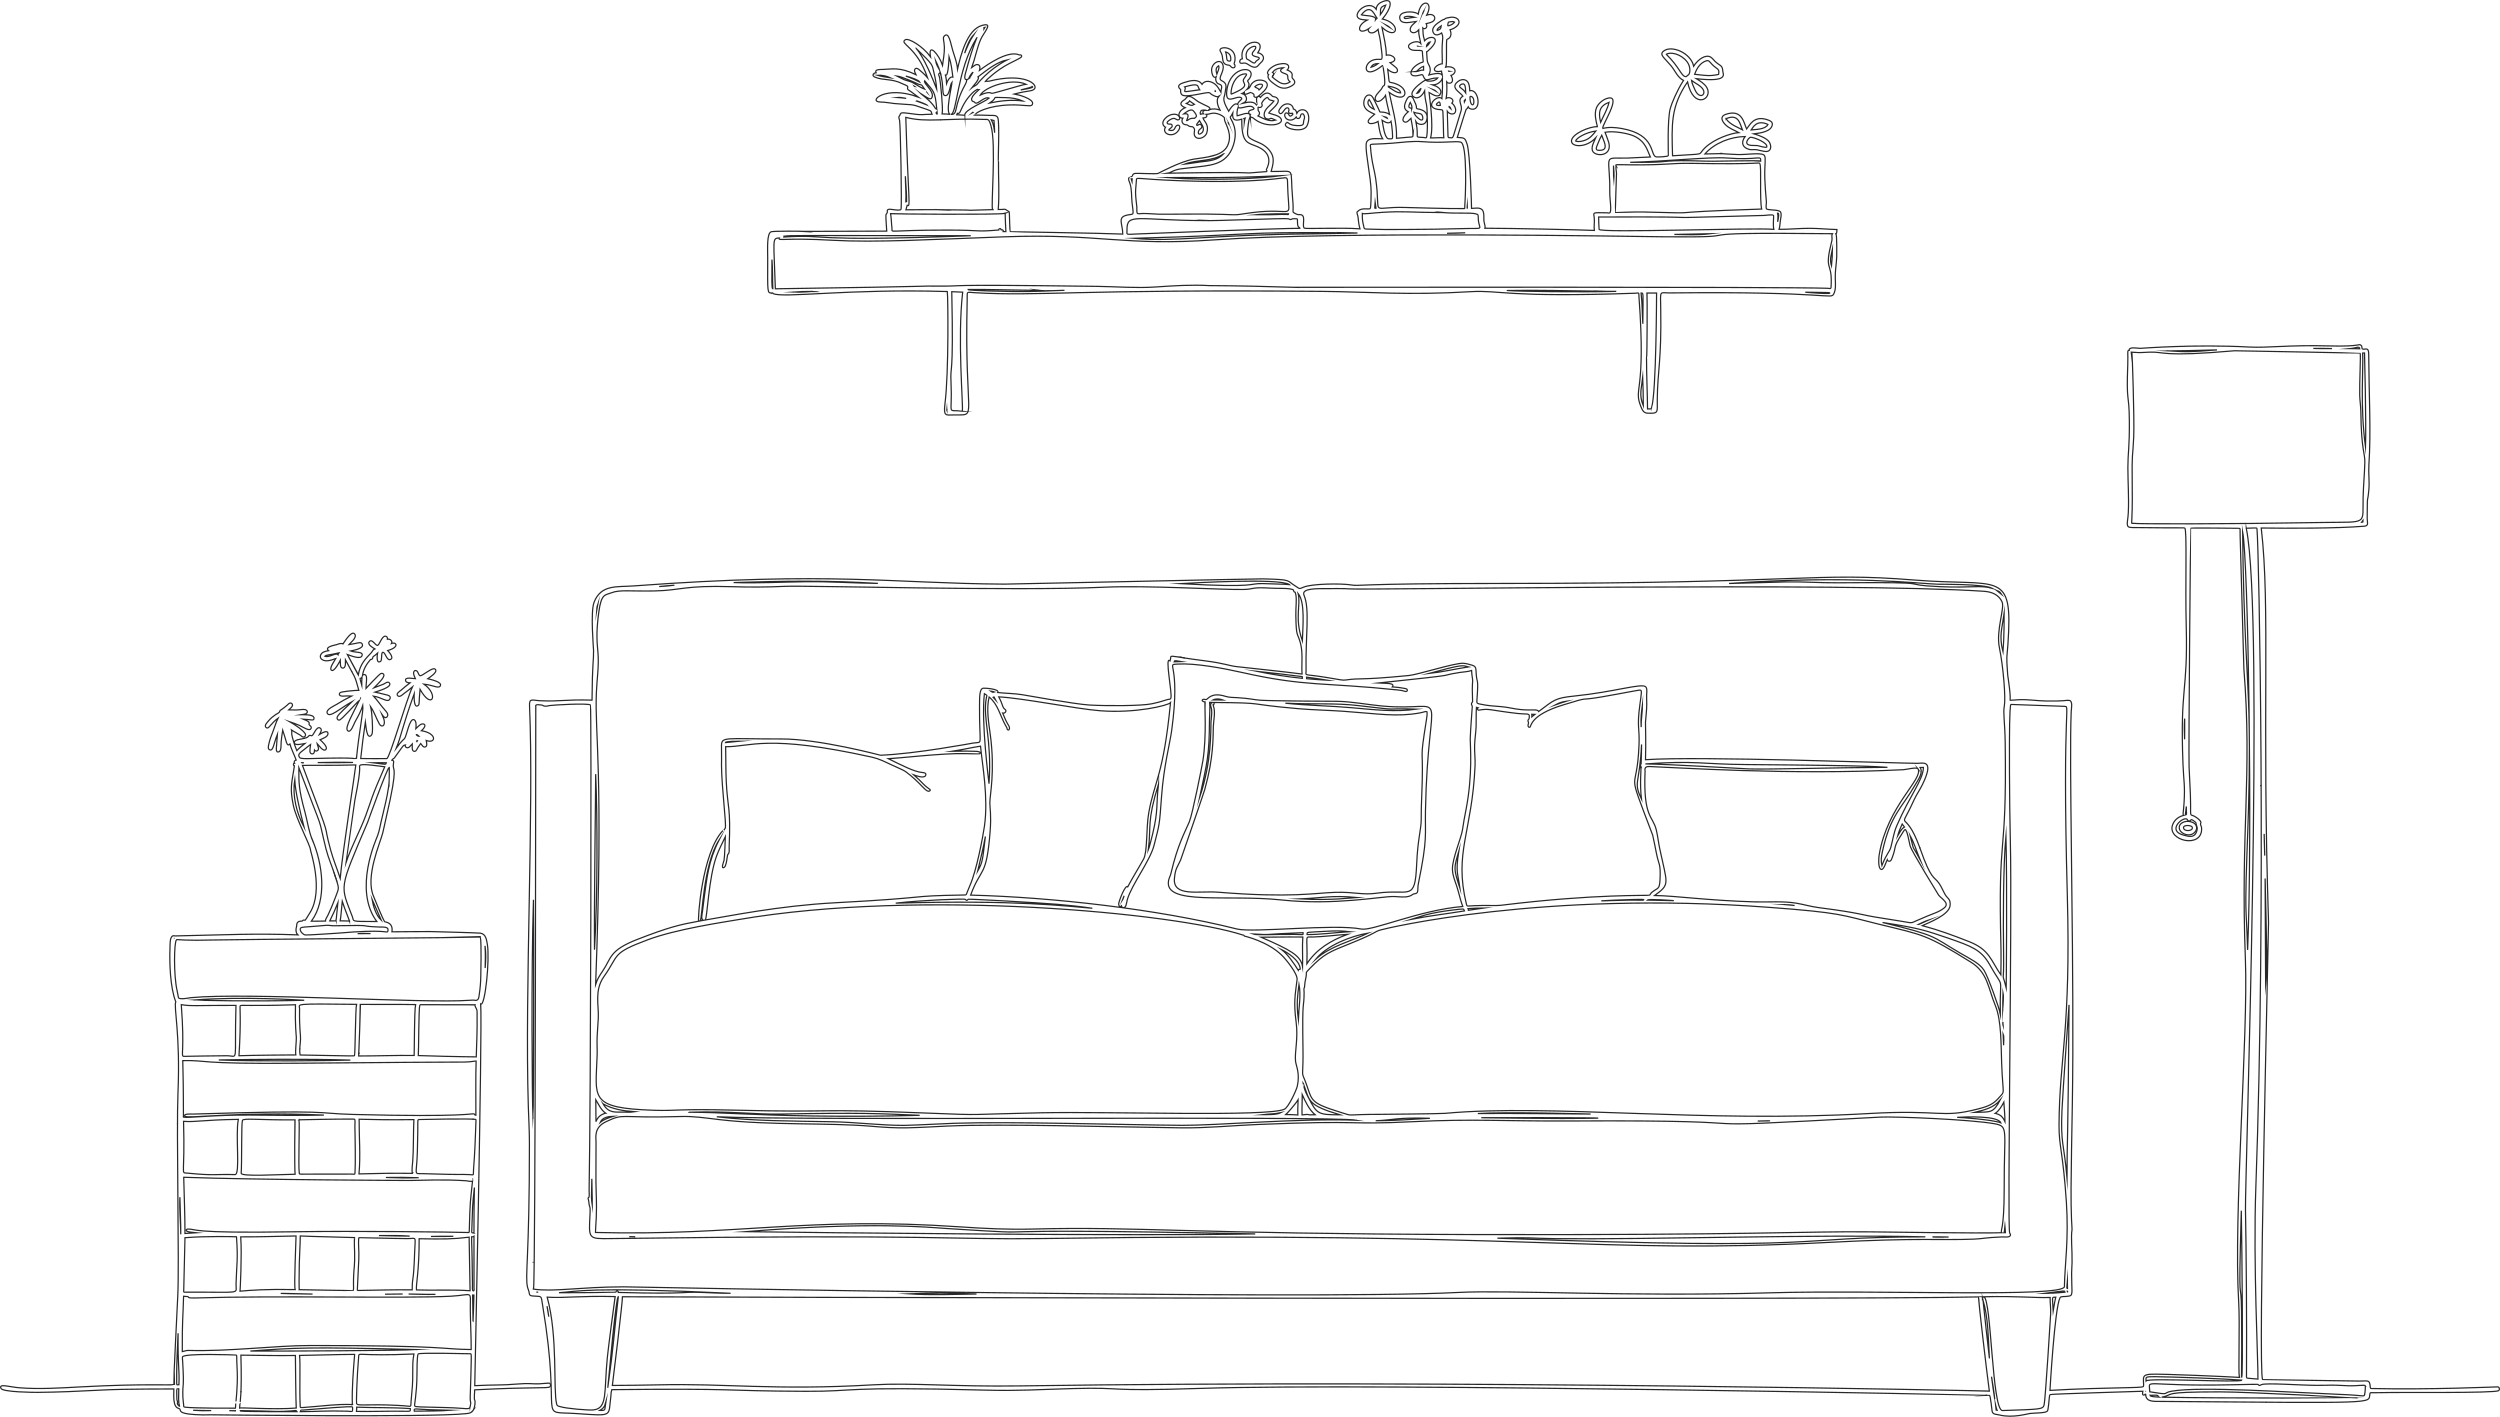 <?xml version="1.0" encoding="UTF-8"?>
<!DOCTYPE svg PUBLIC "-//W3C//DTD SVG 1.1//EN" "http://www.w3.org/Graphics/SVG/1.1/DTD/svg11.dtd">
<!-- Creator: CorelDRAW 2018 (64 Bit) -->
<svg xmlns="http://www.w3.org/2000/svg" xml:space="preserve" width="406.103mm" height="230.145mm" version="1.1"
  style="shape-rendering:geometricPrecision; text-rendering:geometricPrecision; image-rendering:optimizeQuality; fill-rule:evenodd; clip-rule:evenodd"
  viewBox="0 0 40366.39 22876.26" xmlns:xlink="http://www.w3.org/1999/xlink">
  <defs>
    <style type="text/css">
      .str0 {
        stroke: #28282A;
        stroke-width: 19.88;
        stroke-miterlimit: 22.926
      }

      .fil0 {
        fill: none;
        fill-rule: nonzero
      }
    </style>
  </defs>
  <g id="Camada_x0020_1">
    <path class="fil0 str0" d="M7637.73 18072.26c-0.21,-0.03 3.01,0.22 0,0l0 0z" />
    <path class="fil0 str0" d="M3869.56 16917.33c-0.11,1.58 -0.67,9.22 0,0l0 0z" />
    <path class="fil0 str0" d="M5793.73 17011.49c-0.21,4.16 0.67,-10.35 0,0l0 0z" />
    <path class="fil0 str0" d="M5406.18 14132.3c0.24,0.74 0.56,1.75 0.98,3.08 -0.04,-0.1 -0.57,-1.68 -0.98,-3.08z" />
    <path class="fil0 str0" d="M5406.18 14132.3c-0.25,-0.81 -0.43,-1.3 -0.5,-1.62 0.11,0.32 0.29,0.98 0.5,1.62z" />
    <path class="fil0 str0" d="M5677.16 10839.76c5.12,8.24 1.05,1.68 0,0l0 0z" />
    <path class="fil0 str0" d="M5675.83 10837.62c0.32,0.46 3.23,5.19 0,0l0 0z" />
    <path class="fil0 str0" d="M4841.86 16941.5c0.04,-0.74 0.39,-6.03 0,0l0 0z" />
    <path class="fil0 str0" d="M5495.17 10699.99c-0.1,-2.21 -0.1,-4.42 -0.21,-6.66 0.04,1.08 0.07,3.19 0.21,6.66z" />
    <path class="fil0 str0" d="M2864.96 18142.75c0,-0.39 -0.04,-0.81 -0.04,-1.15 0,6.48 0.04,7.74 0.04,1.15z" />
    <path class="fil0 str0" d="M5794.11 17005.67c0.14,-1.12 0.03,3.47 0.7,-12.1 -0.14,4.04 -0.46,8.06 -0.7,12.1z" />
    <path class="fil0 str0" d="M7643.45 18072.58c-0.39,-0.03 -0.74,-0.07 -1.12,-0.07 -0.77,-0.03 -0.81,0 1.12,0.07z" />
    <path class="fil0 str0" d="M3891.65 22472.96c0.1,2.22 0.38,-6.34 0,0l0 0z" />
    <path class="fil0 str0" d="M5793.94 17008.19c0,-0.04 0,0.32 0.18,-2.52 -0.07,0.84 -0.15,1.68 -0.18,2.52z" />
    <path class="fil0 str0"
      d="M7646.39 18875.45c-9.14,117.26 18.31,93.59 -71.43,90.22 -212.43,-8.03 -3.05,8.06 -737.64,-14.76 -167.62,-5.23 -110.14,44.95 -98.44,-349.15 17.37,-583.29 -7.29,-512.2 30.09,-525.08 3.51,-1.19 895.16,-19.46 914.21,-0.5 3.83,3.83 2.87,-3.01 -5.19,215.27 -4.17,113.9 -10.83,318.57 -31.6,583.99zm-13.99 161.86c-4.31,-3.72 0.28,-2.83 0,0l0 0zm20.41 873.67c-9.61,-8.49 -29.52,-2.7 -36.08,-8.7 -2.14,-2.04 1.05,-38.92 1.08,-39.69 15.36,-436.47 6.07,-351.09 42.16,-688.45 -4.74,187.6 -8.63,522.62 -7.16,736.84zm-12.48 932.75c-18.37,-1.23 -11.39,-78.41 -11.61,-96.58 -8.59,-782.56 -14.62,-595.52 -13.25,-777.12 14.37,0.28 26.4,2.14 37.48,-8.49 0,3.58 0.71,830.64 0.64,834.57 -0.25,18.24 9.53,48.08 -13.26,47.62zm-2.32 484.82c-3.82,-139.14 -4.66,-278.36 -6.84,-417.57 6.98,0.6 14.03,1.01 21.04,0.81 -3.26,166.49 -8.38,274.11 -14.2,416.76zm-44.67 1377.21c-14.55,66.81 -38.58,30.75 -383.83,21.78 -441.55,-11.5 -501.69,-7.44 -513.65,-26.12 -10.1,-15.72 34.86,-181.99 36.93,-517.54 0.21,-30.26 -1.19,-299.25 19.49,-322.32 20.93,-23.35 815.81,-3.3 829.28,-3.22 23.74,0.03 19.24,-5.16 26.05,14.72 7.53,22.13 -15.08,676.28 -15.22,679.79 -4.49,114.28 20.96,61.19 0.94,152.92zm-903.79 79.53c-13.01,-56.95 16.94,-30.05 252.06,-23.25 116.03,3.41 232.13,4.63 348.2,8.49 -162.14,13.82 -454.3,13.68 -600.25,14.76zm-40.33 -294.66c-20.34,200.27 -10.31,201.24 -21.35,213.13 -8.03,8.63 -41.06,-3.47 -213.91,-12.13 -507.72,-25.25 -642.73,17.25 -657.06,-31.46 -4.7,-16.02 5.12,-420.37 33.91,-754.54 6.87,-80.03 -35.07,-3.09 892.57,-43.21 -37.55,188.66 -1.08,303.15 -34.15,628.2zm-161.79 295.75c-244.07,-3.33 -487.98,7.4 -731.86,2.94 2.66,-23 4.66,-45.27 3.68,-68.45 288.63,11.75 576.79,2.35 865.39,23.18 -4.56,47.61 27.73,44.81 -137.21,42.32zm-798.45 -108.53c-293.92,-5.99 -386.84,18.2 -801.84,49.23 -51.94,3.9 -37.91,-6.38 -41.03,-58.42 -11.89,-198.05 5.96,-665.8 -9.15,-782.95 296.38,-3.44 592.58,-16.13 889.03,-16.98 -20.89,268.15 -45.1,539.7 -37,809.11zm-1.4 109.94c-8.73,7.6 -62.77,-1.69 -75.42,-2.04 -376.01,-10.03 -462.31,6.1 -761.14,7.71 3.23,-4.59 3.72,-21.03 6.27,-23.14 4.84,-4.04 27.35,-2.11 33.88,-2.59 273.63,-20.62 782.11,-68.28 799.54,-48.95 5.44,6.06 2.32,64.21 -3.12,69.01zm-1804.69 -4.28c-43.52,-8.87 31.2,-6.62 42.88,-6.48 519.25,6.66 463.96,18.37 670.99,10.73 206.01,-7.67 173.75,-27.41 198.93,5.65 -24.08,0.04 -852.1,2.46 -912.79,-9.89zm-9.36 -111.33c0.07,3.51 34.89,-173.93 15.88,-791.37 293.43,3.19 586.58,10.38 880.08,5.68 -0.14,3.51 7.64,788.15 13.36,848.63 -366.54,29.6 -912.69,-13.89 -913.71,1.61 0,0 -2,21.18 4.38,-64.55zm-67.15 -9.75c-4.87,77.95 0.42,83.56 -21.71,74.87 -3.54,0.91 -656.32,1.96 -792.91,-15.78 -30.16,-3.89 -25.28,-6.84 -26.72,-37.17 -1.97,-41.91 -11.29,-81.25 -12.35,-122.1 -7.33,-275.61 24.26,-94.36 -3.79,-584.69 -1.15,-20.2 -6.31,-46 -3.22,-66.28 9.96,-65.49 862.58,-33.52 866.13,-31.73 12.76,6.63 9.71,2.48 11.85,111.19 1.12,55.44 5.23,110.71 7.19,166.15 8.38,233.4 -24.72,509.08 -24.47,505.54zm18.48 -202.44c0.35,-5.15 0.11,-1.01 0,0l0 0zm-0.56 8.42c0.24,-4.21 0.1,-0.94 0,0l0 0zm-25.04 309.14c-0.21,1.01 -0.18,2.07 0.03,3.12 -139.63,-4.63 -105.65,-2.15 -0.03,-3.12zm-680.77 -6.42c97.23,4.04 194.37,3.65 291.64,5.19 -100.28,4.07 -189.15,2.36 -291.64,-5.19zm3621.18 -979.88c-250.05,15.84 -2218.51,28.09 -2697.41,23.32 742.14,-52.84 901.93,-68.31 2697.41,-23.32zm-3775.57 -860.06c28.65,4.35 61.15,0.28 74.87,7.19 6.13,3.16 -12.91,23.36 99.3,19.74 1313.36,-42.15 3402.96,10.25 4140.65,-28.47 373.27,-19.57 311.04,-111.75 314.76,229.68 2.31,210.5 15.25,420.58 14.23,631.15 -488.54,-4.48 -377.1,-64.98 -2590.43,-64.98 -589.91,0 -1307.71,98.75 -1973.61,79.39 -42.35,-1.22 -60.31,12.31 -100.49,18.94 -2.43,-520.9 11.36,-531.07 20.72,-892.64zm845.86 -4697.46c-27.63,960.15 46.46,815.46 -144.37,812.9 -123.23,-1.64 -695.84,11.05 -699.92,10.1 -50.91,-11.46 19.25,-69.92 -38.75,-834.71 163.69,27.74 253.35,9.89 883.03,11.71zm-949.9 -235.5c-58.11,-245.68 -50.63,-790.52 -9.93,-823.98 7.23,-5.96 24.62,0.94 134.03,4.28 167.3,5.08 223.58,4.23 394.35,0.1 354.87,-8.63 4373.94,-42.25 4377.42,-45.86 20.93,78.41 6.98,624.42 6.91,628.48 -1.79,102.39 -9.89,204.23 -26.09,305.42 -5.4,33.74 -6.03,78.65 -47.3,85.56 -28.41,4.73 -0.04,-9.5 -114.92,-0.64 -702.78,54.32 -3596.53,-131.43 -4495.06,-42.21 -53.02,5.26 -103.69,21.21 -156.71,15.95 -57.96,-5.79 -35.06,-10.21 -62.69,-127.11zm44.53 3332.31c2.52,200.01 15.61,399.74 14.07,599.84 -0.64,-188.48 -22.97,-377.7 -14.07,-599.84zm-19.6 3365.65c-34.11,-30.12 -16.16,-32.89 -18.94,-66.38 -0.56,-6.94 -8.63,-19.74 -10.03,-27.38 -0.94,-5.33 -4.87,-172.91 -0.81,-176.34 3.26,-2.77 25.77,0 30.96,-0.35 -9.43,294.05 9.92,231.89 11.92,279.68 -5.29,-1.51 -9.67,-4.59 -13.11,-9.22zm-32.36 -514.27c-1.47,-86.89 12.9,-492.67 22.83,-653.88 -6,560.12 25,573.78 13.39,830.4 -49.62,0 -32.75,35.76 -36.22,-176.52zm-38.92 -7031.16c4.14,0.6 -3.05,3.89 0,0l0 0zm3168.83 -76.94c-69.5,0.42 -138.96,0.7 -208.46,1.86 69.5,-4.14 138.93,-5.27 208.46,-1.86zm-718.75 -132.38c45.97,-4.34 83.91,7.3 130.13,6.49 739.93,-13.08 320.09,4.73 729.4,20.52 30.96,1.22 118.11,-6.53 138.19,25.91 4.14,6.62 4.95,42.6 -1.86,48.67 -27,24.09 -19.03,-43.48 -812.75,25.04 -8.49,0.78 -493.88,33.24 -517.47,28.69 -36.57,-7.09 -84.58,-53.79 -82.08,-96.92 5.85,-40.22 55.26,-24.26 416.43,-58.39zm162.22 -72.69c-33.74,0.32 -67.46,0.18 -101.2,1.12 48.46,-95.52 91.77,-193.21 130.79,-292.94 -8.2,87.95 -16.55,175.89 -26.58,263.63 -5.12,8.94 -6.09,18.34 -3.01,28.19zm-382.04 -1306.69c-60.77,-142.4 -78.13,-294.69 -118.63,-443.12 -101.52,-371.84 -101.52,-472.83 -100.28,-722.67 451.79,1201.7 282,679.6 438.82,1311.67 34.99,141.1 103.2,292.23 140.75,419.32 75.32,241.99 76.41,184.54 9.29,367.31 -37.18,101.24 -84.02,210.33 -121.01,287.22 -10.67,22.2 -42.16,64.1 -37.21,89.84 -75.99,0.64 -152.12,4.31 -228.11,2.84 255.5,-347.29 185.61,-915.89 16.38,-1312.41zm-285.05 -965.78c10.31,186.41 81.63,489.09 149.86,759.28 -119.22,-228.95 -191.11,-503.48 -149.86,-759.28zm147.06 -280.18c-8.73,0.35 -35.73,6.31 -38.54,-2.04 12.83,0.88 25.66,1.51 38.54,2.04zm838.92 35.07c-12.07,121.85 -212.01,1395.27 -252.34,1830.58 -48.33,-151 -110.78,-298.63 -152.65,-451.4 -151.31,-551.9 70.31,20.27 -456.8,-1372.31 52.08,-2.46 534.44,3.62 861.78,-6.87zm-44.5 -39.87c-190.16,4.91 -380.61,2.91 -570.8,1.89 187.95,-4.66 382,-7.81 570.8,-1.89zm112.24 47.37c22.93,-34.47 323.87,14.03 399.71,22.44 -20.2,51.19 -114.56,259.59 -167.01,393.71 -50.64,129.58 -90.89,262.33 -139.46,392.5 -96.4,258.44 -232.35,500.04 -319.95,762.12 0.42,-3.69 140.93,-996.19 143.49,-1008.92 128.41,-635.71 52.11,-515.12 83.21,-561.85zm425.32 -42.6c-13.82,35.76 7.4,26.93 -205.24,0.77 25.6,-0.32 112.73,-4.11 205.24,-0.77zm-594.65 2555.87c-50.01,-0.56 -99.8,-4.11 -149.91,-3.75 5.96,-18.31 30.61,-292.04 32.47,-311.67 15.12,50.88 51.94,138.72 117.44,315.41zm642.09 -2483.4c-0.07,75.12 0.56,148.75 -2.07,223.8 -0.67,-4.49 2.28,107.83 -78.03,436.42 -82.58,337.97 -73.61,346.6 -109.37,445.66 -18.69,51.83 -394.73,869.22 -12.06,1384.85 -17.43,-0.07 -34.82,-0.07 -52.25,0.04 1.79,-0.07 3.62,-0.07 5.44,-0.07 -385.02,0 -319.34,-1.9 -345.89,-72.66 -196.51,-523.36 -230.24,-416.47 244.37,-1528.66 1.51,-3.54 320.29,-891.9 349.86,-889.38zm-129.26 2470.85c-87.1,-81.03 -130.76,-231.47 -150.46,-344.56 5.05,11.22 148.64,340.38 150.46,344.56zm1533.43 2205.64c-47.58,-2.69 -263.77,0.75 -935.14,-21.14 4.84,-45.13 6.6,-762.12 22.31,-804.87 9.02,-24.51 12.65,-17.04 40.92,-16.44 3.51,0.07 847.68,2.46 852.03,2 -7.61,21.39 25.7,61.26 29.98,83.35 6.1,31.91 3.05,68.17 3.54,100.6 3.23,227.02 -6.76,457.2 -13.64,656.5zm-1869.53 -847.43c296.94,3.54 594.05,-2.18 890.92,2.94 -11.33,66.06 -15.88,111.75 -23.71,821.62 -298.52,-3.79 -597.35,8.49 -895.9,8.35 5.33,-85.24 29.73,-829.38 28.69,-832.92zm-163.3 899.19c-277.03,9.09 -1503.62,24.27 -2124.15,-2.07 594.76,-10.03 1381.56,-19.53 2124.15,2.07zm-1779.11 -876.22c12.98,-19.17 137.85,7.57 892.88,-17.15 -8.84,314.3 13.72,515.61 14.03,523.61 2.77,71.57 -19.39,221.9 -8.27,286.17 -18.31,-0.56 -721.2,5.26 -917.67,13.19 36.5,-579.82 10.76,-793.65 19.03,-805.82zm-750.34 -93.97c813.31,-61.51 1719.21,1.72 1784.85,4.38 -839.09,22.9 -1733.34,0.74 -1784.85,-4.38zm1709.71 138.06c1.19,-72.8 -134.59,-81.04 919.49,-67.85 -16.44,53.23 -22.2,807.32 -32.23,825.09 -6.24,11.08 48.81,10.6 -878.78,-7.33 -15.3,-85.98 3.5,-169.41 6.91,-254.65 3.19,-79.28 -21.01,-153.94 -15.4,-495.27zm1827.11 2462.22c-5.82,65.74 -16.17,132.97 -7.85,198.96 -286.85,-4.24 -573.36,-0.31 -860.1,8.81 27.25,-292.04 1.33,-589.91 2.21,-882.79 258.62,6.91 487.07,11.08 884.23,5.89 -8.98,175.75 -5.09,517.71 -18.48,669.13zm2.94 192.23c0.78,-1.15 2.59,-3.51 0,0l0 0zm-436.6 73.11c176.21,-3.86 362.3,-2.03 529.49,3.83 -176.62,6.52 -352.9,2.14 -529.49,-3.83zm-1402.22 -931.13c22.06,-0.35 623.96,-14.13 844.94,-11.54 65.64,0.78 51.94,-2.52 57.19,20.69 6.91,30.37 -5.3,20.3 2.56,239.49 1.04,30.37 8.02,475.71 -0.15,574.31 -5.95,72.09 13.89,52.85 -73.98,53.38 -4.2,0 -469.81,0.14 -473.81,0.14 -380.36,-1.12 -349.05,10.93 -353.54,-20.49 -16.48,-115.75 7.65,-775.2 -3.22,-855.99zm-63.44 878.86c-264.57,3.79 -875.07,42.84 -870.65,-16.56 11.99,-160.7 2.21,-807.7 20.06,-852.84 15.95,-40.33 277.47,-3.57 848,-8.59 -2.55,15.01 -8.59,786.94 2.59,877.98zm-1801.19 -854.14c194.06,15.18 295.85,-23 884.57,-31.95 -50.63,253.07 36.15,894.25 -53.86,891.94 -342.48,-8.95 -323.86,20.48 -772.07,-24.09 -109.27,-10.87 -33.56,62.94 -58.64,-835.9zm2 2758.6c0.07,-3.51 19.04,-861.23 20.24,-864.76 0.03,-4.98 0.03,-9.92 0.07,-14.9 353.95,-28.12 808.47,-16.84 815.21,-14.98 14.2,-5.4 20.13,-2.07 17.74,9.96 25.7,363.99 2.18,412.9 -7.82,751.96 -5.19,175.61 123.46,126.38 -845.44,132.73zm4610.4 -963.33c-219.55,-7.41 -1839.52,-28.3 -2834.41,-12.14 -1723.94,27.98 -1551.31,-45.24 -1705.99,-43.7 -37.41,0.32 -37.91,31.14 -3.83,40.75 43.84,12.31 95.77,12.38 140.97,17.77 -62.2,3.47 -124.34,7.64 -186.44,12.55 0.39,-302.26 -13.15,-605.16 -20.1,-907.4 1151.71,42.85 3647.56,51.83 3651.1,51.79 193.32,-1.82 545.34,-20.58 910,4.74 25.98,1.82 78.55,17.84 102.07,4.83 -34.61,346.18 -38.89,270.89 -53.37,830.79zm-618.01 63.5c120.63,-2.69 240.97,-5.19 361.6,-2.48 -120.35,2.77 -241.22,3.97 -361.6,2.48zm-234.24 863.39c-9.5,-90.12 45.62,-304.02 43.77,-826.56 379.66,7.64 549.03,7.05 807.78,-25.11 0.04,30.37 -3.86,-150.36 14.34,864.2 -321.84,-20.69 -562.67,-1.93 -865.89,-12.52zm307 71.12c-144.92,4.48 -288.7,-2.11 -433.52,-5.19 157.06,0.07 232.25,8.24 433.52,5.19zm-912.83 -949.27c199.84,0.32 314.12,-4.17 495.97,9.05 -165.41,-0.9 -330.6,-5.4 -495.97,-9.05zm383.9 943.73c-96.95,1.4 -192.44,2.46 -285.99,3.3 130.93,-1.93 231.96,-3.58 285.99,-3.3zm-732.84 -56.74c27.77,-602.01 29,-502.95 21.74,-703.56 -1.57,-43.84 -3.36,-79.88 -0.24,-125.15 0.21,-3.15 0.38,-5.99 0.38,-6.45 1.76,-24.9 1.65,-11.71 20.79,-17.39 9.4,-2.8 491.95,13.54 765.91,14.77 152.75,0.67 127.54,-55.34 117.9,211.76 -20.63,569.33 -38.16,353.32 -39.91,615.72 -256.01,-3.58 -623.4,5.92 -886.57,10.31zm-47.65 -793.67c-1.33,55.19 2.55,119.54 4.11,165.58 7.08,214.77 -13.82,274.32 -17.5,437.41 -3.12,138.86 6.24,176.24 -6.59,190.83 -3.26,3.72 -868.47,-13.29 -872.05,-13.36 6.17,-16.58 -6.24,65.54 3.08,-427.76 2.77,-146.57 15.19,-292.73 15.61,-439.37 1.51,0.03 215.02,10.87 876.72,25.98 -0.88,11.99 -1.3,17.22 -1.33,17.15 -0.88,16.62 -2.04,42.53 -2.04,43.56zm-674.56 851.64c-594.23,-7.37 -756.3,-20.17 0,0l0 0zm-1160.19 -923.78c297.57,1.79 595.88,-9.57 893.44,-14.37 -0.42,102.25 -35.49,805.53 -14.51,865.81 -457.16,-9.64 -706.83,9.18 -889.76,25.39 0.39,-3.65 32.61,-571.47 10.83,-876.82zm3796.93 -1962.99c-24.97,-2.11 -9.33,-12.8 -30.55,-22.51 -26.26,-12.06 -129.71,55.96 -1943.84,9.02 -661.16,-17.08 -273.69,-78.24 -2596.94,-6.07 -19.36,0.57 -153.27,-10.9 -128.03,33.64 27.38,48.28 851.05,-80.76 2245.26,-17.33 -396.34,8.1 -791.19,4.45 -1187.5,-0.21 -534.19,-6.31 -1026.86,49.65 -1062.85,34.71 -17.26,4.31 -23.11,-2.14 -17.53,-19.39 -3.47,-159.02 4.11,-300.61 -10.59,-894.63 404.9,-9.02 210.32,56.35 1840.43,42.12 3309.24,-28.99 2513.14,-12.14 2789.56,-22.68 34.43,-1.34 74.37,-13.12 106.39,-12.21 -8.98,291.57 -2.39,583.91 -3.82,875.56zm-1842.12 -6944.48c-47.23,-177.12 -31.42,-77.56 1.93,-126.9 -3.68,42.05 -1.68,84.72 -1.93,126.9zm-18.98 204.57c-4.48,9.15 0.98,-3.26 0,0l0 0zm-36.89 -374.12c0,0.11 -0.03,0.22 -0.07,0.36 -0.49,-1.09 -0.17,-0.64 0.07,-0.36zm-329.05 -323.2c-36.01,-38.89 -138.76,53.2 -211.66,25.25 30.16,-26.12 59.26,-14.8 228.91,-54.35 -4.17,6.84 -13.36,22.37 -17.25,29.1zm1270.99 1290.32c17.26,3.89 25.47,17.84 39.38,29.73 -14.65,2.21 -62.41,-34.89 -39.38,-29.73zm-2.69 120.87c-0.04,-1.65 -0.87,-25.08 -0.07,-24.9 6.66,-1.93 12.31,-1.26 17.01,2.04 -5.76,7.53 -11.43,15.15 -16.94,22.86zm1108.71 3648.28c2.87,-119.99 6.03,-238.55 -2.32,-358.4 18.38,124.7 13.22,227.57 2.32,358.4zm1026.56 6701.97c-53.37,1.54 -105.97,10.28 -159.27,12.06 -109.66,3.72 -151.91,-13.67 -339.87,2.46 -271.58,23.29 -361.35,9.79 -695.6,26.97 0,-3.86 124.63,-5772.89 96.19,-6162.37 70.69,48.71 148.78,-724.6 107.61,-961.29 -13.22,-76.06 -23.32,-170.07 -113.4,-183.01 -40.81,-5.85 -809.53,-25.66 -813.14,-25.7 -204.71,-1.68 -409.47,4.88 -614.18,4.14 24.08,-154.51 -106.91,-155.56 -115.82,-162.5 -24.55,-19.25 -177.83,-403.61 -179.48,-407.26 -141.8,-315.52 106.18,-864.34 146.93,-1027.53 20.59,-82.51 36.15,-165.8 55.47,-248.48 211.27,-905.08 95.41,-726.42 116.83,-868.62 3.83,-25.25 14.52,-51.54 -26.3,-56.21 5.69,-16.44 30.16,-22.27 43.35,-39.34 22.06,-28.58 72.09,-102.25 113.78,-156.95 20.31,-26.62 30.02,-48.39 62.67,-51.44 -15.74,34.15 25.69,55.89 52.87,41.62 22.37,-11.75 39.77,-42.5 59.16,-60.07 0.56,31.77 -18.34,130.34 39.87,122.1 31.17,-4.45 18.06,-23.32 95.1,-126.38 18.13,20.27 38.44,67.11 72.9,56.42 40.99,-12.76 20.35,-75.81 15.58,-105.16 158.95,59.75 181.35,-114.39 -75.99,-157.34 22.69,-19.74 96.51,-97.55 25.15,-109.58 -39.28,-6.63 -90.06,53.12 -115.65,77.14 4.48,-35.42 14.07,-138.06 -37.45,-147.14 -66.38,-11.68 -112.24,261.91 -144.33,304.9 -0.14,0.14 -56.99,47.9 -132.3,151.62 78.2,-193.98 86.82,-315.27 286.77,-874.09 -0.84,27.81 -10.17,247.05 63.68,190.2 27.08,-20.86 8.31,-43.7 31,-261.38 193.67,344.03 306.99,89.52 63.05,-83.84 143.87,15.29 230.81,73.92 261.1,33.03 50.18,-67.67 -164.01,-111.02 -200.44,-120.06 31.56,-22.47 163.97,-103.41 124.2,-151.48 -43.17,-52.21 -219.68,123.46 -252.3,100.78 -23.99,-16.66 -24.97,-63.54 -52.04,-77.11 -34.19,-17.15 -52.12,15.54 -47.69,44.15 4.24,27.77 17.25,58.8 29.42,83.91 -24.69,0.42 -188.27,-40.47 -155.66,37.97 10.34,24.94 45.68,26.94 68.56,28.27 -48.92,36.18 -94.86,75.6 -140.97,115.22 -22.17,19.01 -99.66,63.61 -51.97,96.99 32.57,22.79 76.94,-27.42 101.97,-45.31 44.95,-32.05 88.05,-65.57 130.02,-101.48 -101.52,218.35 -365.28,1150.12 -413.82,1157.03 -3.51,0.53 -343.92,2.77 -421.49,-0.39 20.24,-198.29 47.2,-395.54 75.39,-592.82 8.98,64.55 12,138.36 35,199.76 23,61.55 70.58,28.2 76.76,-22.75 9.61,-79.42 -2.42,-321.03 -26.83,-421.35 60.36,87.28 88.79,187.18 140.58,278 39.84,69.86 127.29,30.79 50.01,-140.19 18.13,26.34 54.74,60.63 79.39,19.07 22.61,-38.11 -19.43,-80.93 -42.61,-106.71 -63.81,-71.04 -116.14,-151.1 -180.83,-221.33 140.08,22.2 232.55,115.96 265.31,43.86 22.44,-49.47 -39.03,-61.33 -72.55,-67.85 -55.06,-10.7 -86.41,-24.01 -168.63,-40.78 35.31,-11.82 287.82,-80.13 232.17,-147.84 -26.65,-32.39 -70.31,9.85 -96.71,20.83 -49.59,20.48 -101.13,37.03 -151.07,56.95 54.28,-55.58 178.62,-168.95 156.95,-213.52 -10.17,-20.86 -31.91,-22.37 -50.49,-13.47 -26.82,12.87 -233.96,234.14 -237.12,237.68 0.84,-66.28 23.64,-186.66 -3.29,-213.41 -14.62,-14.59 -40.01,-14.91 -52.88,3.19 16.94,-102.22 62.59,-178.35 129.18,-255.8 5.92,0.21 11.82,-0.36 17.67,-1.65 23.29,-14.45 12.8,-22.17 23.04,-40.74 5.51,-9.96 25.64,-19.25 34.26,-26.59 13.99,-11.88 24.75,-25.63 39.02,-37.13 -5.82,24.4 -24.61,186.37 49.16,135.49 30.41,-21 1.97,-158.74 41.73,-146.16 41.06,13.01 59.3,144.02 120.66,114.63 56.04,-26.82 -24.9,-119.33 -47.13,-142.82 202.99,-58.74 132.65,-145.31 61.96,-114.46 21.5,-42.81 -27,-76.69 -66.06,-69.25 4.27,-23.92 -8.94,-47.8 -34.54,-48.61 -60.21,-1.89 -94.85,152.79 -130.05,149.14 -34.15,-3.54 -86.65,-117.08 -130.55,-57.54 -32.82,44.46 62.24,96.61 91.13,113.61 -35.17,14.41 -36.22,40.08 -58.59,63.4 -88.52,92.4 -178.74,181.43 -207.98,353.15 -1.64,-3.89 -21.81,-41.62 -177.43,-326.39 44.07,15.08 217.75,90.96 238.2,17.32 18.76,-67.57 -97.66,-42.46 -186.34,-73.64 39.27,-7.92 229.19,-39.52 187.36,-113.79 -23.78,-42.25 -72.16,-8.13 -213.58,11.44 29.2,-32.82 124.93,-110.25 99.2,-161.69 -40.78,-81.46 -144.51,74.09 -195.25,149.83 -2.77,-2.62 -6.03,-4.48 -9.78,-5.65 -13.05,2.04 -28.58,-2.48 -44.08,1.33 -17.08,4.24 -33.56,11.96 -50.52,16.8 -26.12,7.5 -200.62,35.87 -128.14,97.13 -39.27,7.78 -84.82,14.27 -112.77,46.11 -27.7,31.56 -28.48,70.24 5.89,95.76 62.41,46.4 159.44,7.71 223.72,-14.86 -16.76,30.89 -125.64,175.5 -60.73,192.89 39.94,10.73 119.75,-136.54 132.79,-163.37 0.32,24.44 3.09,69.57 2.77,66.03 1.05,11.82 1.19,28.4 7.33,39.06 8.6,14.94 25.11,23.7 42.05,17.95 42.32,-14.37 29.28,-99.77 30.58,-133.15 157.17,301.25 146.72,233.54 216.78,493.45 -47.58,-0.81 -285.37,18.83 -303.77,39.66 -33.1,37.59 16.97,57.64 47.51,54.67 46.46,-4.53 92.58,-4.49 139.21,-2.15 -81.28,39.59 -159.72,84.76 -236.51,132.38 -35.18,21.81 -182.87,84.33 -156.78,144.3 37.07,85.18 212.36,-81.46 406.1,-189.26 -57.68,59.23 -230.21,204.78 -245.43,253.88 -7.71,24.93 7.54,49.9 34.89,47.44 37.73,-3.29 271.8,-277.54 323.62,-318.43 -107.23,219.72 -232.73,431.76 -193.07,484.25 49.66,65.78 108.84,-113.16 124.7,-141.21 47.86,-84.58 94.72,-169.79 124.7,-262.71 9.96,104.74 -58.74,405.89 -101.52,838.91 3.97,18.24 -3.09,23.68 -21.18,16.41 -68.79,18.8 172.35,-21.39 -722.53,4.04 -62.31,1.79 -156.11,4.17 -172.74,-14.34 -48.71,-54.1 17.6,-88.82 71.05,-132.34 34.15,-27.8 68.17,-56 104.11,-81.49 -2.56,33.49 -22.2,104.95 -4.88,135.17 10.21,17.78 34.01,24.58 51.09,10.42 15.15,-12.58 13.68,-36.26 15.4,-53.93 19.49,25.08 55.3,15.88 63.47,-12.9 7.78,-27.45 -18.16,-67.99 -22.02,-96.19 22.23,24.37 106.6,152.23 145.66,95.11 28.83,-42.16 -68.45,-128.27 -96.85,-153.48 36.69,-16.45 124.53,-45.8 127.75,-93.55 5.47,-81.32 -113.5,-5.72 -138.93,9.46 16.2,-27.25 51.87,-77.35 14.8,-103.24 -60.77,-42.46 -107.02,114.85 -135.81,122.42 -10,2.59 -23.75,-9.4 -38.54,-4.07 -15.33,5.54 -19.6,19.77 -31.7,27.52 -56.43,36.15 -205.07,27.91 -212.05,79.6 -9.46,69.68 139.71,25.73 171.47,21.21 -46.22,36.58 -92.54,72.66 -132.48,116.18 -39.59,-91.63 -80.54,-240.7 -81.67,-264.04 -1.19,-25.57 3.79,-40.57 -3.83,-68.87 44.25,30.48 93.52,52.01 138.44,81.21 16.41,10.74 34.54,33.85 55.75,33.07 21.39,-0.81 35.84,-21.07 31.77,-41.34 -11.43,-56.99 -194.02,-172.56 -248.9,-203.56 50.49,17.81 100.81,33.77 149.94,55.68 59.19,26.37 172.17,109.16 190.34,43.9 8.63,-31.07 -23.5,-34.82 -32.44,-55.93 -11.67,-27.52 40.3,-35.83 -98.11,-89.31 127.96,4.8 178.98,38.15 176.59,-16.69 -2.88,-66.56 -184.87,-52.32 -226.6,-52.71 28.02,-5.12 83.25,-3.43 105.76,-23.67 29.45,-26.51 3.51,-55.5 -25.53,-60.62 -55.65,-9.79 -52.18,13.99 -263.14,5.65 18.91,-17.92 59.86,-46.15 62.06,-74.84 1.62,-21.07 -14.79,-36.68 -34.96,-36.32 -20.23,0.35 -34.15,19.03 -48.07,31.56 -76.34,68.45 -109.52,80.05 -118.8,92.18 -4.84,6.28 -6.07,18.41 -10.14,23.28 -13.93,16.59 -45.2,29.74 -62.73,41.84 -42.16,29.03 -81.78,60.91 -113.96,101.03 -19.08,23.81 -67.65,68.86 -42.54,100.18 28.94,36.11 59.69,-10.21 77.5,-30.93 35.45,-41.31 75.81,-82.37 120.34,-113.82 -33.94,66.41 -53.76,143.84 -81.67,213.23 -27.74,68.94 -53.62,138.17 -68.73,211.09 -5.47,26.41 -17.67,72.77 16.38,86.2 58.25,22.93 64.31,-104.61 124.31,-253.32 -4.14,62.66 -8.95,125.29 -14.45,187.84 -2.31,26.3 -18.94,119.99 40.64,96.76 38.72,-15.08 30.51,-121.64 33.7,-155.84 6.1,-65.53 14.13,-130.58 25.39,-195.46 62.01,179.3 59.86,277.97 116.04,226.84 25.39,89.25 69.6,170.28 100.67,257.31 -24.08,4.66 -41.27,29.14 -25.7,52.6 -27.14,1.65 -16.73,22.61 -12.65,36.57 10.52,-0.03 13.5,4.38 8.94,13.29 -44.14,288.74 -73.57,346.07 -17.38,623.3 48.87,241.28 279.08,649.14 279.5,733.72 0.04,0.11 0,0.07 0.04,0.21l0 0c0,16.73 214.19,643.81 -7.92,1003.34 -103.69,167.83 -65.34,114.39 -105.87,122.14 -14.37,2.76 -12.34,11.99 -22.2,15.32 -11.46,3.9 -67.36,-8.1 -85,43.28 -4.87,14.09 -1.61,27.8 -3.83,41.69 -2.69,17.05 -9.96,31.91 -10.31,49.97 -0.6,32.93 5.3,64.88 30.06,87.95 -712.82,-25.22 -1113.77,-1.4 -1979.09,17.22 -17.56,0.39 -29.34,-8.17 -45.61,2.04 -45.25,28.4 -37.71,145.17 -39.66,190.44 -9.84,230.28 1.42,642.55 93.28,870.55 -36.16,87.24 75.49,511.86 35.38,1471.92 -26.47,632.93 23.5,2772.97 -3.33,3277.95 -0.21,3.51 -70.37,1429.25 -66.87,1431.57 -55.86,14.69 -485.31,-17.15 -1487.49,36.33 -334.37,17.84 -675.49,41.3 -1010.03,14.58 -146.1,-11.68 -336.76,-74.48 -288.6,12.28 32.42,58.39 521.83,62.87 594.7,62.27 330.15,-2.84 658.55,-17.36 988.26,-35.21 473.35,-25.64 1141.78,-16.23 1206.87,-19.6 0,76.84 -8.2,158.75 10.56,234.14 20.2,81.18 77.53,80.72 83.29,86.87 23.67,25.28 -32.79,75.45 247.95,92.99 86.23,5.37 171.39,6.56 257.73,3.12 3.82,-0.14 3565.78,44.71 4116.07,-18.51 41.98,-4.84 73.18,-6.81 99.24,-31.85 -0.5,0.67 -0.57,0.74 0.31,-0.31 7.3,-7.13 14.24,-15.65 20.86,-27.01 12.45,-21.46 29.7,-79.63 27.29,-136.82 -0.74,-16.84 -8.81,-26.55 -11.54,-40.44 -1.96,-10.2 3.76,-125.92 4.98,-129.46 -5.72,-17.43 -0.1,-23.89 16.77,-19.36 958.35,-49.65 1161.06,-18.05 1197.74,-48.28 20.59,-16.94 12.65,-60.95 -18.41,-60.18z" />
    <path class="fil0 str0" d="M3802.19 16911.55c0.11,-1.26 0.39,-5.58 0,0l0 0z" />
    <path class="fil0 str0" d="M5723.35 19999.56c0.17,-3.37 0.31,-6.45 0.45,-8.73 -0.38,6.27 -0.53,8.7 -0.45,8.73z" />
    <path class="fil0 str0" d="M32077.63 22529.74c4.73,-0.21 0.94,-0.11 0,0l0 0z" />
    <path class="fil0 str0" d="M32085.45 22529.35c-2.6,0.11 -12.48,0.87 0,0l0 0z" />
    <path class="fil0 str0"
      d="M20820.4 1999.2c0.7,0.42 3.61,4.07 0,0l0 0zm-1.16 -1.33c2.74,3.01 0.39,0.46 0,0l0 0zm-116.56 -285.75c-21.28,20.9 -68.72,73.88 -49.72,104.89 35.45,57.68 78.72,-41.03 101.41,-60.66 32.82,-28.41 57.86,-14.98 57.96,20.3 0.04,15.92 -14.97,23.32 -1.89,42.12 12.8,18.45 25.36,10.66 42.74,11.78 17.85,1.16 12.14,-12.48 19.07,6.74 5.82,16.09 -0.9,13.43 -11.14,22.65 -47.34,42.42 -43.81,-18.59 -72.98,-32.09 -40.67,-18.77 -51.97,27.84 -40.74,55.37 31,75.74 136.23,71.5 181.19,7.16 9.09,30.19 46.85,29.56 62.38,5.95 12.35,-18.83 1.01,-51.76 34.86,-57.18 19.84,-3.23 22.72,6.87 29.87,22.27 16.84,36.18 3.47,55.3 -5.47,89.27 -10.45,39.77 20.62,82.51 -101.83,77.78 -35.87,-1.4 -81.28,-6.1 -113.89,-22.06 -23.21,-11.36 -44.18,-43.17 -70.51,-15.81 -75.32,78.31 273.48,169.79 338.45,42.29 28.93,-56.71 42.71,-143.67 12.2,-207.07 -35.69,-74.06 -136.34,-70.48 -175.22,1.61 -6.1,-30.89 -22.65,-60.97 -56.1,-67.5 -12.66,-93.9 -122.24,-105.12 -180.63,-47.79z" />
    <path class="fil0 str0"
      d="M18817.82 2055.13c-67.5,107.83 127.89,183.95 214.12,45.58 43.8,-70.24 -7.23,-100.22 -41.45,-65.33 -17.92,18.27 -20.79,49.86 -44.89,64.02 -19.32,11.33 -54.38,9.26 -74.09,-0.81 12.1,-27.52 55.65,-33.74 55.06,-65.36 -0.91,-48.11 -51.06,-18.44 -73.01,-35.87 -26.41,-20.96 17.04,-50.42 35.83,-62.23 73.81,-46.5 93.94,-9.79 111.34,-3.3 81.04,30.3 61.47,-125.64 -95.38,-78.72 -78.2,23.39 -191.74,134.8 -87.52,202.02z" />
    <path class="fil0 str0"
      d="M20274.07 755.2c14.83,27.11 -35.69,70.66 -46.11,89.53 -46.04,83.28 110.74,59.96 104.89,99.2 -2,13.25 -41.35,32.85 -51.31,44.07 -8.34,9.36 -13.64,25.74 -25.46,28.9 -26.37,7.02 -79.28,-43.69 -103.86,-54.31 -27.31,-11.79 -23.85,-11.22 -29.42,-42.85 -23.85,-134.76 135.07,-194.13 151.28,-164.54zm-221.09 267.45c26.2,-2.46 39.7,-10 67.61,0.63 42.53,16.2 126.62,102.82 190.37,39.77 15.81,-15.68 24.12,-31.67 42.09,-46.25 87.91,-71.43 44.39,-148.26 -43.42,-164.91 174.04,-264.43 -315.48,-212.85 -250.27,96.36 -48.87,6.34 -60.28,79.6 -6.38,74.41z" />
    <path class="fil0 str0"
      d="M20546.99 1231.36c-0.36,0.46 -0.81,1.16 -1.26,1.83 -0.04,0.1 -0.11,0.21 -0.11,0.31 0.35,-0.56 0.64,-0.94 1.37,-2.14z" />
    <path class="fil0 str0"
      d="M20545.73 1233.19c1.26,-5.27 42.64,-42.54 0.63,-64.28 28.94,-35.03 60.87,-68.06 172.42,-74.76 -103.13,62.56 17.74,88.68 42.68,99.62 65.6,28.83 -3.62,67.04 68.83,128.17 -77.14,52.99 -142.3,34.12 -211.55,-19.31 -16.48,-12.77 -77.18,-48.88 -73.12,-69.12 -1.26,2 -0.81,1.16 0.11,-0.31zm-61.23 -29.56c-43.52,65.64 66.95,134.41 107.94,164.77 63.81,47.3 132.97,72.62 211.05,42.78 179.71,-68.63 69.72,-135.36 62.91,-148.58 -19.28,-37.51 40.23,-83 -81.81,-133.15 45.06,-40.91 38.29,-134.12 -144.92,-91.49 -109.2,25.4 -218.89,135.82 -155.17,165.66z" />
    <path class="fil0 str0"
      d="M19872.49 958.73c-2.49,27.11 -0.14,26.15 -23.78,27.07 -60.8,2.32 -29.31,-68.24 -59.19,-146.85 41.17,8.45 89.56,47.76 82.97,119.79zm-77.42 83.59c34.11,16.13 46.07,-5.33 81.56,34.96 22.51,25.6 70.94,27.42 64.45,-20.68 -1.36,-10.17 -13.15,-18.45 -14.34,-27.91 -1.64,-13.47 16.56,-23.11 14.84,-92.89 -4.91,-204.86 -293.16,-193.18 -235.44,-102.04 58.98,82.47 7.75,170.24 88.93,208.57z" />
    <path class="fil0 str0"
      d="M12464.33 4191.59c13.26,157.23 7.3,314.19 14.13,471.84 -21.99,-0.67 -14.55,-159.72 -14.13,-471.84zm118.49 -349.3c-25.43,55.61 77.28,-7.95 864.97,37.35 689.25,39.65 1626.03,-14.87 2766.55,-55.93 1561.14,-56.21 1917.44,153.94 3392.84,49.37 2004.71,-142.02 6844.44,-53.79 7246.95,-49.8 1680.26,16.77 -84.76,-80.29 2733.42,-49.61 -19.21,27.55 -0.18,76.37 -8.35,108.14 -128.9,501.2 -1.96,337.12 -11.18,683.08 -3.19,119.76 0.35,92.12 -61.23,89.74 -631.53,-24.86 -8581.38,-15.68 -8585.53,-15.68 5.26,1.86 -3.33,-1.37 2.7,0.74 -462.83,-14.3 -926.26,-25.39 -1389.31,-28.12 2.88,0.67 1.79,0.6 2.98,0.77 -291.96,-18.12 -586.75,1.48 -878.15,21.5 -313.21,21.53 -628.31,-5.85 -941.76,-10.03 -2809.87,-37.23 -1962.4,0.78 -2643.97,-3.93 7.4,1.44 0.94,0.35 0,0.35 1.05,0.28 2.56,0.35 3.68,0.46 -206.32,-6.59 331.03,0.67 -2558.15,42.32 -24.55,-801.5 -56.64,-817.07 63.54,-820.72zm75.77 -27.91c154.08,-15.95 -75.88,-11.85 3016.3,-8.27 -2740.61,104.39 -2253.72,-26.23 -3016.44,20.62 1.93,-4.31 2,-8.45 0.14,-12.35zm3571.15 -369.07c0.6,98.61 7.53,196.41 11.92,294.49 -14.44,-0.28 -28.96,-0.25 -43.45,-0.39 11.36,-22.44 -9.6,-21.81 -20.51,-29.45 -11.82,5.26 -17.5,1.5 -17.05,-11.22 -16.44,-21.07 -31.77,3.79 -35.28,5.99 -1.51,2.94 -1.82,6.06 -0.91,9.32 -405.07,33.14 -236.23,1.02 -828.42,1.02 -1011.16,0 -883.17,53.48 -893.83,-28.3 -10.17,-78.2 -8.84,-158.64 -22.44,-236.2 43.97,5.22 1747.26,20.16 1849.97,-5.27zm-1591.64 -190.97c-3.9,1.4 -7.78,2.8 -11.68,4.24 6.98,-137.25 -7.81,-276.07 -7.71,-413.57 4.66,135.78 22.69,273.59 19.39,409.33zm1267.07 -1325.88c45.51,1.79 61.57,-14.09 93.94,97.31 0.03,0.07 0.03,0.11 0.03,0.11 0.14,0.45 0.25,0.81 0.39,1.26 90.89,291.85 -4.07,1328.04 27.98,1357.71 -698.87,19.14 -2.04,7.64 -760.93,2.21 4.21,0.81 4.21,0.87 0,0.28 1.23,0.07 2.46,0.21 3.69,0.49 -77.14,-5.29 -640.02,-0.35 -643.57,-0.28 5.76,-24.75 13.65,-48.84 21.25,-73.08 59.47,31.6 19.25,-27.91 -22.51,-1419.14 349.99,88.89 640.98,7.95 1279.74,33.13zm-942.57 -441.58c-2.87,-2.94 -3.51,-5.51 0,0l0 0zm-94.82 24.72c95.07,57.26 162.88,122.77 183.32,54.95 30.89,-102.46 -145.52,-217.41 -121.44,-262.23 142.44,174.36 168.21,148.58 196.3,461.4 -46.57,-18.16 -11.5,-64.13 -258.19,-254.12zm-75.32 117.82c6.21,-8.87 176.38,61.72 182.03,68.76 -59.93,-24.19 -120.87,-47.89 -182.03,-68.76zm-309.07 -55.09c50.12,-5.61 98.09,4.59 148.19,14.31 -48.68,-8.42 -98.99,-10.9 -148.19,-14.31zm198.93 -261.69c-97.58,-28.27 -64.94,-15.19 -207.45,-86.87 89.77,8.63 344.63,128.9 354.63,133.71 17.32,8.34 41.73,7.36 50.84,14.19 17.08,12.73 32.02,47.41 45.61,64.31 -106.87,-41.66 -153.72,-99.3 -243.64,-125.35zm71.47 71.81c9.02,4.24 17.49,9.4 25.36,15.51 -11.01,-0.43 -19.5,-5.58 -25.36,-15.51zm-589.32 -169.71c75.67,-2.63 149.32,11.01 218.22,42.99 -87.03,-13.25 -160.75,-25.87 -218.22,-42.99zm686.34 109.76c-58.1,-30.23 -141.8,-67.68 -225.54,-96.75 100.88,27.63 206.68,63.68 225.54,96.75zm-56.77 -541.03c290.45,280.14 252.5,254.93 287.22,396.21 21.25,86.23 36.36,168 42.92,256.93 -58.14,-148.85 -206.89,-517.96 -330.14,-653.13zm338.42 1057.34c-14.1,1.96 -16.87,-7.61 -17.99,-21.07 6.8,-2.95 11.89,-7.57 15.29,-13.86 0.84,11.64 1.75,23.29 2.7,34.93zm33.34 -720.33c-16.79,-30.61 -46.6,-66.77 -61.47,-148.57 26.2,53.16 45.83,102.46 61.47,148.57zm102.82 423.21c67.6,-2.59 67.39,-176.55 103.93,-219.72 -6.06,78.97 -113.89,510.07 -27.41,522.83 -43.42,-5.72 -89,-7.08 -132.63,-7.46 18.84,-81.18 -28.54,-530.86 -41.73,-588.4 -2.42,-10.7 -17.88,-43.97 -14.06,-54.95 4.91,-14.03 19.53,-8.88 21.14,-29.6 0.25,-2.94 0.21,-5.75 0.07,-8.52 76.09,253.74 15.15,388.74 90.68,385.83zm8.73 -330.67c34.4,-4.87 45.9,-263.13 46.96,-297.14 34.12,108.84 46.96,215.94 61.15,328.63 -48.67,-13.29 -88.74,64.8 -100.46,98.78 -1.57,-44.15 -9.57,-89.17 -18.69,-132.3 3.69,0.67 7.37,1.36 11.04,2.03zm493.91 -602.71c-57.5,133.42 -137.11,400.55 -173.26,541.1 -6.34,24.79 -53.12,153.83 21.46,131.81 -23.07,14.79 3.16,14.41 -36.43,85.66 -195.71,352.13 -104.99,488.15 -229.71,478.02 100.67,0 96.22,-719.2 417.94,-1236.6zm-52.08 -46.04c-60.03,91.7 -103.02,193.49 -143.52,294.94 31.42,-101.63 73.08,-216.5 143.52,-294.94zm-6.91 599.1c-20.13,31.38 -40.99,82.54 -72.76,104 25.95,-59.19 72.8,-108.98 72.76,-104zm78.13 78.41c139.53,-106.01 299.25,-240.17 475.22,-276.78 -317.38,163.34 -489.17,397.44 -492.71,400.45 -23.07,19.71 -56.18,30.89 -80.58,50.47 15.47,-20.06 138.79,-149.49 98.08,-174.14zm775.73 118.28c-59.26,6.98 -523.29,150.93 -554.11,147.42 -6.14,-0.71 -34.51,-39.59 -184.73,28.12 79.08,-136.75 507.69,-278.64 738.84,-175.54zm68.31 50.91c-0.64,0.29 28.44,-15.25 26.65,-15.71 71.85,19.42 -158.6,52.74 -180.52,57.22 35.46,-9.36 71.08,-18.05 106.46,-27.52 15.68,-4.2 32.58,-7.44 47.41,-14zm-113.86 221.23c-174.38,-27.38 -366.12,-4.7 -537.77,30.09 165.72,-113.09 -27.56,-86.83 244.13,-86.16 97.97,0.25 203.45,16.91 293.64,56.07zm-821.28 190.06c-0.03,0 -0.07,0.03 -0.03,0.03 -0.5,0.32 -1.19,0.71 -7.44,4.11 4.52,-4.24 17.29,-19.39 23.53,-13.71 -14.9,8.66 -15.4,9.11 -16.06,9.57zm-122.27 39.09c-42.71,-4.94 -86.05,-5.58 -128.97,-7.89 3.22,-7.78 6.38,-15.6 9.5,-23.42 50.8,16.9 43.27,-55.37 135.28,-198.19 33.42,-51.94 101.97,-132.66 142.86,-160.96 74.3,-51.51 41.06,-16.51 69.57,-20.93 -32.36,31.56 -152.75,128.38 -107.09,180.66 9.82,11.29 20.79,7.2 30.58,13.79 17.39,11.68 16.13,27.49 44.71,18.94 51.16,-15.36 135.64,-108.18 196.86,-78.86 -79.35,66.66 -401.57,189.56 -393.29,276.88zm472.02 84.69c5.92,65.53 9.29,131.29 10.94,197.03 -7.61,-71.25 -18.1,-145.41 -53.52,-208.85 14.27,3.58 28.44,7.68 42.57,11.82zm2147.96 1769.46c-4.38,-282.31 148.12,-159.02 1242.67,-153.38 -1.09,-0.28 -2.18,-0.52 -3.27,-0.77 156.3,9.99 1304.49,-42.08 1364.8,-28.96 12.87,2.8 26.19,12.44 39.45,12.38 12.41,-0.07 18.69,-10.24 28.96,-12.44 3.47,-0.74 67.85,-1.97 73.54,1.96 14.79,10.21 -2.77,83.47 17.95,122.6 7.92,14.93 26.9,17.7 28.37,29.48 -266.47,-2.66 -2611.22,90.79 -2615.35,90.93 -210.68,8.73 -175.86,19.85 -177.12,-61.79zm2609.5 -263.97c-1.26,19.6 -13.61,12.1 -31.46,11.5 -165.47,-5.4 -74.41,7.16 -500.32,4.2 148.05,-16.83 528.2,-15.84 531.78,-15.71zm-2457.91 -535.35c2.87,-66.62 -25.74,-23.95 710.4,2.29 1340.46,47.82 1674.29,-65.79 1710.47,-44.85 27.77,16.02 15.58,49.9 26.97,259.02 23.78,435.77 93.39,215.06 -573.33,299.64 -271.34,34.4 -172.6,42.57 -496.18,28.83 -264.68,-11.22 -890.07,0.91 -1011.79,-2.39 -90.16,-2.46 -179.89,-12.83 -270.15,-11.29 -25.81,0.46 -75.96,12.55 -83.5,-7.3 -9.82,-25.94 -2.87,-70.13 -5.54,-98.36 -7.37,-78.02 -20.06,-156.26 -20.59,-234.77 -0.43,-61.33 10.17,-120.52 13.22,-190.83zm2335.77 -78.75c-259.81,37.34 -1106.89,91.94 -1843.49,28.65 257.95,-4.91 805.75,20.34 1843.49,-28.65zm-1606.16 -112.14c52.32,-5.92 104.57,-11.22 156.74,-18.41 279.9,-38.68 570.63,-21.46 680.21,-364.48 90.43,-283.05 -55.75,-422.78 -52.31,-450.56 16.94,-13.04 30.19,-51.59 41.41,-70.66 -14.2,129.4 48.78,133.05 145.98,103.24 -4.34,408.16 101.97,376.19 260.75,447.27 289.71,129.71 135.99,361.46 135.91,364.96 -0.31,12.24 14.55,18.66 9.02,29.31 -5.15,9.86 -26.12,6.31 -38.4,7.3 -586.93,46.39 271.48,-8.7 -1562.43,23.36 54.42,-9.09 97.52,-57.09 223.12,-71.33zm677.27 -240.76c-92.08,105.27 -231.51,113.54 -361.74,128.73 -89.88,10.49 -178.62,28.79 -268.78,37.66 206.75,-78.65 449.23,-36.79 630.52,-166.39zm330.74 -571.47c6.38,-2.07 12.76,-4.07 19.17,-6.03 -3.26,9.02 -9.05,23.71 -15.04,62.74 0.21,-15.4 6.52,-43.9 -4.14,-56.71zm-94.75 -181.46c37.03,43.17 181.42,-52.32 241.88,2.04 53.06,47.68 -55.3,26.89 -69.96,69.14 -6.34,18.24 5.19,43.49 25.95,45.62 -3.09,4.77 -4.49,9.96 -4.14,15.54 -11.19,-76.59 -173.16,3.19 -209.41,6.31 -6.88,-48.78 -0.64,-93.25 15.68,-138.65zm-114.39 -209.66c-4.87,-120.52 62.7,-295.33 193.88,-324.04 108.53,-23.74 31.46,36.96 8.45,83.14 -35.56,71.29 149.56,97.98 -202.33,240.9zm1816.52 2236.37c-1.23,-0.28 -2.46,-0.57 -3.69,-0.81 76.41,1.72 152.82,2.76 229.16,4.66 -240.62,5.82 -481.66,11.5 -722.32,13.71 -1718.46,15.85 -2215.21,135.43 -2885.95,72.48 2165.49,-60.55 1559.2,-102.88 3382.81,-90.05zm1965.19 0.77c-98.26,4.35 -196.23,8.39 -294.59,7.75 98.22,-2.21 196.4,-4.98 294.59,-7.75zm-1660.89 -313.24c12.38,16.9 160.46,-7.78 335.96,-17.92 349.58,-20.23 395.62,1.26 972.38,5.3 -1.97,-0.35 0.77,0.21 -3.69,-0.81 195.28,17.95 430.96,-1.16 518.94,18.76 56.88,12.87 44.25,21.85 47.83,86.41 10.38,189.98 133.11,141.83 -277.83,154.25 -561.48,16.98 -1231.41,13.19 -1216.44,14.38 -389.65,-12.59 -339.65,8.94 -355.63,-51.66 -22.69,-85.73 -25.61,-145.73 -21.53,-208.71zm219.58 -82.93c-8.32,2.03 -17.33,1.64 -19.99,-2.15 2.83,-24.93 5.36,-49.93 6.7,-74.97 3.15,25.95 9.08,51.3 13.29,77.11zm-87.67 -981.78c-6.03,-77.14 -38.79,-39.17 350.66,-68.97 161.47,-12.39 326.95,-37.8 489.09,-24.26 336.64,28.08 535.95,-16.24 616.81,7.36 109.62,31.99 76.52,884.47 65.43,1014.14 -6.42,75.74 16.3,55.16 -45.38,58.32 -108.91,5.54 -905.3,-17.26 -909.05,-17.36 -605.06,-21.43 -392.04,179.43 -484.86,-466.41 -16.8,-116.53 -50.84,-230.11 -66.03,-346.67 -10.9,-80.23 -10.56,-77.56 -16.69,-156.15zm186.65 -439.13c39.1,24.29 107.87,69.46 144.51,17.74 15.58,77.42 32.54,265.34 20.27,276.74 -7.49,6.94 -58.52,7.3 -67.39,3.75 -60.98,-24.26 -82.93,-222.07 -97.38,-298.23zm87.49 -29.6c-18.69,-7.37 -35.83,-17.99 -52.74,-28.65 17.92,4.27 46.96,11.15 52.74,28.65zm410.8 270.95c0.14,-0.77 0.25,-1.57 0.43,-2.32 -0.08,0.78 -0.08,1.41 -0.15,2.18 -0.1,0.04 -0.17,0.07 -0.28,0.14zm142.79 -331.05c19.04,21.07 43.7,151.93 -72.23,44.18 -27.95,-25.95 -44.88,-47.48 -56.84,-82.44 50.32,18.9 103.41,9.85 129.07,38.26zm298.72 -150.75c-31.06,5.26 -73.98,3.29 -59.75,-24.62 3.79,-7.37 38.15,-33.84 43.34,-31.28 12.91,6.35 14.41,43.52 16.41,55.9zm-134.19 -262.47c24.05,8.95 48.53,18.34 66.98,36.75 -22.24,-12.48 -45.21,-23.42 -66.98,-36.75zm135 77.07c38.82,-77.1 -65.36,-126.86 -121.41,-145.56 64.7,0.25 127.54,-40.36 152.61,-100.7 -1.68,42.12 3.69,84.44 3.33,126.61 -0.7,85.28 -5.85,99.52 -2.35,98.85 -4.84,31.35 -4.91,64.38 -7.33,96.12 -77.32,-77.32 -321.59,166.45 -18.87,179.57 47.76,2.07 30.37,13.85 41.52,208 4.69,81.82 -0.71,163.87 7.64,245.43 -70.37,-5.29 -142.69,4.52 -213.45,2.49 55.54,-198.54 -22.65,-696.62 -25.28,-735.86 17.18,6.21 141.32,109.02 183.57,25.04zm434.04 1815.47c0.15,2.94 3.83,33.91 -1.5,34.11 -2.95,-4.87 1.43,-33.38 1.5,-34.11zm3919.45 443.12c-189.84,24.51 -384.67,13.12 -575.53,10.39 191.84,-4.01 383.69,-5.72 575.53,-10.39zm878.61 -296.34c3.47,-0.1 137.39,-19.32 147.81,0.5 6.87,13.04 -14.09,144.79 4,224.21 -315.8,-30.19 -2800.54,63.19 -2821.12,0.53 -3.65,-11.01 -7.44,-187.32 -7.4,-199.56 2377.89,-9.39 329.23,36.65 2676.71,-25.66zm-2431.22 -577.82c-7.68,-76.48 -2.59,-150.85 -5.72,-227.23 7.3,75.64 11.22,151.32 5.72,227.23zm35.62 -221.96c-12.41,-25.32 -10.83,-20.2 216.42,-17.43 604.33,7.34 635.75,-30.16 1024.98,-23.35 1135.26,21.11 1061.69,-26.55 1080.98,6.73 27.77,47.94 -5.99,571.37 28.83,730.84 -1884.75,61.08 -742.55,75.42 -1918.28,47.44 -140.83,-3.37 -439.34,10.8 -442.88,8.42 -4.31,-2.98 17.6,-630.87 17.5,-634.42 -0.82,-34.89 -14,-83.98 -7.54,-118.24zm1786.96 -127.54c507.22,40.19 553.45,-52.04 549.16,45.69 -10.9,-6.14 -763.56,6.48 -767.1,6.48 -179.7,0 -359.49,-11.21 -539.24,-8.87 -317.2,4.14 -198.33,33.81 -801.54,26.05 521.47,-9.92 1291.17,-90.54 1558.72,-69.36zm833.65 893.48c14.8,35.17 -6.24,100.01 -11.01,137.14 2,-45.51 10.21,-96.26 -1.68,-140.4 4.45,0.07 8.7,1.15 12.69,3.26zm858.48 849.16c-32.12,-102.43 -8.38,-160.57 15.33,-271.66 -0.36,91.84 -6.31,180.2 -15.33,271.66zm-423.49 424.3c391.06,7.22 377.1,4.23 383.13,6.48 93.58,34.54 -346.39,-2.62 -383.13,-6.48zm-2482 1863.82c-8.45,25.95 -2.62,19.92 -65.36,20.66 -1.51,-272.53 -16.94,-545.21 -16.03,-817.63 10.94,-6.84 12.14,-1016.25 7.57,-1053.59 51.48,0.11 102.96,0.32 154.4,0.42 -0.17,3.58 -3.01,1611.6 -80.58,1850.15zm-142.19 -492.15c6.98,153.94 6.63,308.44 8.31,462.55 -70.37,-175.4 -30.82,-265.73 -8.31,-462.55zm-26.93 -1357.3c38.43,-0.74 33.67,-42.74 27.84,495.76 -10.73,-164.64 -8.45,-332.04 -27.84,-495.76zm-2160.03 -41.48c481.81,-9.57 963.51,5.36 1445.32,10.13 -0.35,-0.17 -0.71,-0.35 -1.44,-0.77 104.82,4.94 210.36,4.38 315.24,4.45 -584.66,15.32 -1559.07,1.79 -1759.12,-13.82zm-7983.9 16.09c-67.46,-1.58 -725.96,-11.75 -725.79,-32.68 380.93,-3.19 760.9,11.47 1141.64,13.75 -1.26,-0.28 -2.48,-0.53 -3.72,-0.81 137.29,16.2 282.88,1.86 421.46,0.14 -185.19,4.8 -518.17,26.86 -833.59,19.6zm-815.66 1931.82c-263.24,-32.2 -155.87,95.65 -183.08,-468.13 -15.01,-310.72 43.52,4.73 12.45,-1460.63 58.76,1.96 117.43,4.59 176.17,7.12 -87.49,748.52 10.94,1815.89 -5.54,1921.65zm-2739.28 -1922.66c104.07,-7.68 208.04,-11.36 312.4,-10.42 -1.9,-0.32 -1.9,-0.42 0,-0.32 -4.24,-0.1 -15.65,-2.84 15.5,0.14 -26.4,1.9 -205.28,16.69 -327.9,10.6zm3102.31 -4272.82c-2.87,4.98 -5.72,9.93 -8.6,14.91 0.53,-4.45 -0.07,-8.77 -1.85,-12.98 3.47,-0.63 6.94,-1.29 10.45,-1.93zm2377.11 2489.26c-4.38,-14.34 -8.81,-28.65 -13.29,-42.95 5.12,0.74 10.24,0.56 15.36,-0.46 -0.53,14.44 -1.08,28.96 -2.07,43.41zm1547.84 -962.8c7.57,13.29 12.77,28.51 17.96,42.85 -8.63,-17.29 -12.73,-27.29 -17.96,-42.85zm-394.73 -132.3c-16.12,-0.91 -32.99,2.25 -48.78,7.33 -5.44,-27.11 -8.8,-19.78 4.8,-41.59 3.51,-5.68 1.26,-14.94 5.3,-17.7 14.23,-9.72 67.43,-11.01 83.22,-5.41 -49.62,-1.89 -66.77,32.75 -44.54,57.37zm-13.11 293.78c-6.88,12.31 -43.03,39.72 -59.65,32.64 -18.44,-7.85 -9.15,-45.94 0.46,-61.72 12.73,-20.83 43.8,-25.04 46.18,-54.99 1.58,-20.2 -10.31,-34.82 -29.66,-39.13 -17.57,-3.93 -37.8,19.11 -46.57,17.3 -30.2,-6.35 31.95,-64.1 38.33,-75.26 18.44,37.1 90.92,109.34 50.91,181.16zm-122.87 -228.18c-17.64,16.41 -8.42,6.17 -28.02,6.52 -78.76,1.3 -76.66,37.18 -109.51,38.02 3.47,-21.68 76.3,-126.14 -43.24,-109.2 29.95,-23.07 101.55,-80.3 144.09,-56.81 11.14,6.17 56.81,65.33 58.1,82.12 1.93,24.69 -3.44,22.4 -21.42,39.34zm-87.95 -273.13c25.5,17.53 48.91,37.56 75.29,53.9 -33.45,11.92 -20.41,38.22 -127.64,-12.35 2.07,-0.84 46.57,-22.69 52.35,-41.56zm417.32 -152.11c-12.44,-1.72 -10.59,-3.33 -5.79,-13.08 2.77,3.93 10.45,14.62 5.79,13.08zm-493.2 1.19c-13.43,-17.19 22.86,-50.18 -4.28,-76.41 251.71,-70.31 198.41,-14.27 242.59,46.5 -13.96,0.63 -232.87,36.92 -238.31,29.91zm515.88 -282.17c-13.04,-53.52 -26.86,-101.03 29.67,-134.97 15.64,39.06 -14.3,93.28 -29.67,134.97zm682.28 254.43c-9.74,-28.47 -70.31,-41.62 -71.5,-48.71 62.21,-65.88 205.07,-63.54 71.5,48.71zm-16.19 327.94c-1.86,-8.84 1.96,-56.84 -0.6,-52.6 23.03,19.96 65.29,6.53 66.84,-26.47 1.26,-27.49 -23.61,-15.61 10.24,-64.52 12.79,-18.48 29.77,-37.24 48.18,-50.15 31.14,-21.88 29.42,-9.64 46.81,12.66 23.25,29.8 54.5,17.53 84.41,33.31 -51.48,69.08 -154.74,124.45 -158.07,215.62 -1.55,42.89 21.21,77.18 70.72,75.85 46.08,-1.22 6.24,-35 116.07,16.73 -104.6,31.63 -194.47,-24.97 -285.54,-67.26 13.05,-10.83 23.15,-26.75 23.78,-43.89 0.91,-23.32 -19.28,-32.51 -22.82,-49.27zm1793.26 -172.21c32.75,46.57 56.11,107.23 80.72,158.6 -109.72,-48.42 -117.93,-113.47 -80.72,-158.6zm309 -215.37c52.7,5.61 196.93,39.73 198.97,108.84 -66.07,0.56 -144.41,-64.63 -198.62,-97.7 -0.1,-3.71 -0.24,-7.43 -0.35,-11.14zm-278.74 -306.02c25.94,-48.04 61.33,-57.19 114.63,-59.33 -39.62,30.61 -74.37,47.44 -114.63,59.33zm152.85 -851.36c6.45,-67.96 -27.98,-117.79 84.62,-152.01 -21.07,54.1 -50.01,105.47 -84.62,152.01zm-82.72 88.23c40.85,-75.43 -199.25,-69.72 -226.52,-82.48 172.28,-219.72 222.73,55.97 262.32,55.97 -14.27,0 -27.8,16.79 -35.8,26.51zm237.12 123.74c-25.66,-15.43 -51.09,-30.4 -75.26,-48.25 17.23,8.7 55.97,29.74 75.26,48.25zm350.02 1315.43c-2.52,-36.4 -84.89,12.69 -24.79,-107.9 15.36,29.27 37,57.02 24.79,107.9zm79.46 -254.44c9.86,-17.6 73.01,-93.07 69.57,-76.3 -14.06,30.58 -30.23,75.29 -69.57,76.3zm220.53 -830.92c-16.19,27.25 -37.06,54.1 -61.43,74.55 1.68,-42.25 38.47,-72.97 61.43,-74.55zm-225.72 479.38c37.84,-33.1 66.84,-69.85 116.84,-85 -0.5,20.62 0.14,41.31 0.28,61.93 -43.93,-6.17 -75.08,18.52 -117.12,23.07zm128.07 -993.03c-8.03,22.27 -17.96,43.7 -27.99,65.09 7.79,-22.28 15.08,-43.45 27.99,-65.09zm-119.58 581.26c3.12,-0.15 6.03,-0.22 7.26,0.07 -2.42,-0.04 -4.8,-0.04 -7.26,-0.07zm-199.42 -449.03c-28.33,-17.81 36.86,-50.66 163.87,-16.9 -104.82,11.15 -141.32,31.07 -163.87,16.9zm527.53 197.88c-9.64,-27.29 44.92,-59.4 63.85,-73.64 -5.4,28.65 6,48.88 -63.85,73.64zm175.72 -116.07c3.9,-27.46 8.49,-20.06 38.26,-25.15 24.72,-4.17 42.88,-7.4 66.73,5.76 -19.67,25.07 -43.1,40.01 -72.8,51.23 -48.42,18.2 -38.85,8.24 -32.19,-31.84zm31.81 774.92c-9.47,1.44 -26.87,-0.28 -26.73,-4.56 8.99,1.09 17.89,2.63 26.73,4.56zm-15.58 566.98c14.17,7.33 26.16,23.92 31.77,40.99 -9.28,-8.1 -39.58,-30.23 -31.77,-40.99zm172.39 -335.93c11.54,-19.68 52.17,-38.89 71.68,-20.42 26.47,25.11 21.56,101.1 23.63,134.9 -44.28,-71.12 -113.54,-83.46 -95.3,-114.49zm90.54 232.79c-5.44,9.93 -10.49,19.99 -15.4,30.2 -2.7,-23.5 -4.49,-21.07 15.4,-37.31 0,2.39 0,4.77 0,7.12zm137.03 40.16c-5.65,70.69 -64.45,42.21 -62.17,-90.86 0.53,-20.06 70.28,-10.27 62.17,90.86zm2052.41 770.53c-106.88,9.85 -80.02,-31.35 -43.27,-121.99 16.48,-40.67 33.1,-81.67 55.23,-119.72 24.26,78.48 121.47,229.36 -11.96,241.71zm-251.56 -163.58c-39.8,15.99 -114.95,34.72 -156.39,14.69 7.12,-45.1 158.53,-138.4 326.15,-162.32 -50.15,64.87 -92.72,116.63 -169.75,147.63zm382.14 -610.71c-24.29,110.81 -90.53,219.37 -135.77,322.82 -40.05,-164.43 -19.85,-263.91 135.77,-322.82zm925.22 -774.89c62,-43.02 234.69,-9.85 334.35,119.76 59.93,77.99 53.45,182.52 25.04,209.06 -7.96,7.44 -20.06,16.56 -29.28,23.18 -17.32,12.45 -6.2,11.79 -26.12,6.88 -66.77,-16.34 -89.28,-146.61 -303.98,-358.87zm597.1 574.53c42.21,89.34 -68.42,150.96 -135.67,-3.58 -20.34,-46.82 -46.85,-97.45 -54.6,-148.36 54.25,41.27 160.36,88.67 190.27,151.94zm46.6 -469.05c58.64,-19.42 52.08,38.65 168.1,119.19 30.65,21.28 42.96,40.33 33.67,82.44 -3.65,16.3 28.16,18.23 -95.62,32.82 -99.84,11.75 -193.49,-9.15 -292.55,-17.19 34.5,-95.59 88.67,-184.9 186.4,-217.27zm320.25 934.86c206.65,-92.4 227.09,92.85 263.35,177.29 -39.69,-22.61 -206.71,-84.3 -263.35,-177.29zm-2.66 -4.53c-0.14,-0.6 2.22,-7.08 0,0l0 0zm398.91 303.85c49.66,-3.76 284.32,90.32 261.24,155.05 -8.17,22.87 -129.39,-17.32 -151.51,-21.17 -38.05,-6.67 -176.7,17.74 -171.65,-56.21 1.72,-25.22 40.75,-76.06 61.93,-77.67zm280.6 -207.14c-37.56,80.2 -196.9,80.97 -270.22,88.41 26.29,-38.79 87.52,-172.53 270.22,-88.41zm-20.93 371.87c1.68,-5.72 0.67,-2 0,0l0 0zm-13235.82 4219.51c0.94,12.24 1.04,24.33 1.01,36.54 -4.17,-9.53 -2.98,-18.73 -1.01,-36.54zm-2824.03 -1868.91c10.35,-4.14 16.02,-1.36 17.05,8.35 156.56,78.37 1217.48,-80.79 2795.76,-33.25 17.15,-5.47 23.14,-0.03 17.99,16.24 9.6,27.91 26.51,1286.39 -38.62,1798 -25.73,202.36 15.51,181.46 135.07,178.83 413.64,-9.21 175.09,142.97 223.69,-1851.23 3.83,-157.13 -22.4,-130.72 123.89,-122.34 1067.44,61.01 1596.26,-57.06 5601.35,-21.64 757.74,6.7 1392.05,66.6 2408.85,4.7 461.32,-28.09 576.59,98.19 2648.8,25.21 75.56,-2.66 58.32,-21.98 64.77,66 116.49,1588.9 -96.68,1447.16 32.12,1768.47 20.41,50.99 43.31,99.41 103.86,102.04 186.23,8.06 157.28,-12.58 158.92,-211.55 4,-480.96 70.45,-625.47 55.79,-1478.87 -5.33,-308.54 -23.04,-249.13 150.61,-251.03 2614.54,-28.44 2595.09,115.44 2645.58,11.4 34.78,-71.68 24.47,-170.28 22.02,-250.52 -3.61,-117.86 20.02,-232.87 23.67,-350.06 0.53,-17.22 4.49,-342.63 -12.24,-367.13 16.45,-0.53 13.33,-51.48 15.4,-67.33 -146.5,-3.12 -291.82,-19.07 -438.71,-19.56 -165.34,-0.57 -329.8,17.32 -494.68,16.44 12.39,-45.45 14.41,-95.51 20.52,-142.15 4.98,-38.16 25.46,-107.09 -0.1,-140.97 -30.79,-40.74 -214.71,-20.17 -226.56,-51.37 -10.87,-28.69 2.48,-80.03 0.77,-111.3 -0.21,-3.51 -34.33,-344.53 -25.14,-530.37 8.56,-173.65 10.52,-203.95 -16.17,-225.05 -51.3,-40.61 -304.05,-1.16 -420.22,-6.38 -166.56,-7.47 -240.49,-12.25 -268.82,-15.12 -32.4,1.76 -107.13,3.86 -262.47,5.72 154.29,-176.87 414.97,-278.21 649.04,-281.68 -79.57,108.84 -31.21,184.38 69.96,209.03 38.86,9.46 78.61,-2.59 118.07,4.41 45.48,8.14 90.05,23.14 136.2,27.77 100.18,10.1 106.94,-86.16 65.36,-153.59 -37.37,-60.62 -177.61,-111.89 -245.98,-130.76 109.8,-13.08 283.26,-38.99 295.6,-148.85 4.7,-41.8 -27.66,-59.4 -61.5,-72.37 -237.82,-91.11 -307.04,88.4 -352.84,143.24 -46.43,-98.68 -70.14,-326.79 -335.97,-237.47 -94.18,31.6 -68.62,101.42 -13.57,160.75 61.01,65.71 146.26,92.39 223.26,134.27 -127.74,9.99 -391.71,99.37 -544.15,243.35 -141.69,133.88 50.12,90.61 -525.84,131.15 -14.66,-505.61 -31.98,-792.41 241.74,-1192.48 99.24,463.26 417.75,273.2 312.02,91.7 -37.31,-63.99 -107.73,-105.54 -168.46,-143.7 530.86,61.27 427.76,-77.03 426.06,-118.94 -4.24,-104.28 -47.2,-86.68 -122.03,-157.97 -30.86,-29.39 -57.96,-74.13 -102.22,-83.43 -94.82,-19.92 -202.33,86.4 -246.01,158.32 -46.75,-215.09 -357.15,-345.68 -485.91,-243.75 -74.23,58.8 9.43,103.87 120.87,237.68 64.28,77.17 105.83,190.93 200.58,235.84 -108.73,170.21 -190.83,370.37 -213.44,452.5 -49.94,181.05 -29.77,757.95 -31.39,761.53 -8.87,19.88 -177.99,23.49 -192.48,21.42 -110.27,-15.84 4.38,-358.83 -559.01,-458.77 -100.32,-17.77 -207.07,-26.93 -307.07,-1.26 -23.71,-38.86 306.16,-526.09 95.44,-491.48 -78.79,12.94 -169.37,85.8 -197.94,160.11 -36.86,95.69 -7.96,206.67 15.19,301.71 -131.78,-0.6 -401.79,114.45 -417.47,223.72 -15.64,109.41 235.09,127.96 391.51,-43.41 -25.25,57.05 -74.59,141.9 -54.14,206.25 34.72,109.23 368.79,105.62 245.71,-183.04 -15.68,-36.75 -24.51,-76.66 -41.37,-112.56 151.06,-25.98 380.64,21.39 468.76,62.17 192.69,89.2 216.74,244.51 262.36,337.57 -121.16,2.77 -242.17,13.93 -363.53,17.05 -376.4,9.75 -310.43,-69.29 -292.06,394.04 3.48,86.99 -3.72,173.82 5.16,260.67 28.44,278.78 -2.7,230.1 -51.76,229.4 -240.49,-3.47 -215.8,-10.53 -204.05,76.76 9.15,68.07 -7.75,139.04 2.32,207.9 -184.55,-9.21 -1315.36,-34.57 -1766.58,-35.72 10.76,-23.71 -12.83,-84.44 -15.68,-111.38 -4.56,-43.62 1.75,-88.99 -5.82,-132.09 -18.94,-107.83 -111.69,-78.93 -194.79,-76.48 0.25,-25.8 -22.34,-896.04 -72.83,-1041.07 -31.52,-90.47 -32.96,-100.08 -157.52,-105.48 194.06,-626.34 118.22,-386.15 176.49,-492.49 15.71,38.08 78.75,46.39 110.35,28.3 98.7,-56.39 36.68,-322.61 -85.18,-288.98 -2.43,-46.88 -5.44,-114 -39.45,-150.57 -36.82,-39.55 -96.79,-35.1 -138.09,-7.64 -156.68,104.21 21.21,179.67 66.66,244.83 -105.41,70.62 1.33,136.61 -29.53,235.5 -154.11,493.66 -112.95,436.89 -180.41,435.31 -25.84,-0.6 -27.42,2.56 -30.71,-24.3 -0.53,-4.55 -12.66,-374.81 -12.28,-401.46 23.99,39.09 103.17,66.1 128.48,16.66 25.39,-49.62 -14.8,-119.05 -53.82,-148.79 55.82,-58.97 -42.54,-112.38 -92.08,-76.87 14.86,-84.05 12.31,-179.19 8.84,-264.71 35.14,43.77 140.79,21.04 68.83,-105.83 40.22,-9.81 85.18,-57.93 57.64,-100.11 -25.46,-38.92 -99.87,-47.07 -140.36,-34.08 22.16,-43 -0.53,-426.23 17.81,-447.1 3.26,-3.68 100.64,-26.01 50.04,-155.65 59.19,-12.98 178.38,-81.82 136.06,-156.02 -21.43,-37.62 -80.17,-51.97 -119.69,-46.49 -118.66,16.34 -93.03,27.59 -106.28,34.32 -6.88,3.48 -7.68,-5.95 -51.34,21.25 -84.4,52.53 -178.8,124.38 -121.22,205.84 31.24,44.22 92.46,17.36 127.53,-7.4 28.3,72.65 13.96,73.43 8.06,204.01 -4.76,106.68 3.72,214.01 1.19,294.52 -7.22,1.37 -14.51,2.07 -21.91,2.07 -13.37,5.86 -26.94,7.89 -40.37,14.73 -92.54,47.06 -94.26,130.97 49.79,101.97 -0.94,23.39 16.31,45.65 12.8,68.17 -28.51,-60.98 -175.36,-16.48 -215.87,-6.35 54.18,-113.02 -10.1,-161.61 -22.51,-212.18 -8.24,-33.42 -6.31,-53.79 -14.3,-162.11 10.21,-3.12 10.66,-6.03 30.78,-23.74 229.82,-202.37 41.1,-265.07 -64.02,-156.64 -9.5,-65.85 -23.68,-29.77 -28.59,-204.02 24.97,27.46 89.99,-0.77 54.36,-71.22 40.74,-9.99 97.41,-17.45 125,-50.98 41.13,-50.01 -10.21,-125.32 -115.96,-86.33 122.41,-226.85 -93.49,-282.11 -137.53,-17.08 -62.06,-53.13 -308.34,-54.85 -298.66,60.69 10.56,125.92 195.84,62.52 268.85,57.54 -35.62,35.91 -88.05,65.57 -98.63,119.51 -12.21,62.27 68.62,96.12 135.31,18.62 -2.59,76.06 22.13,144.69 35.21,218.5 -39.91,-48.25 -125.39,-25.77 -170.49,3.96 -56.21,37.04 -19.21,90.65 36.5,102.82 40.33,8.77 82.55,2.28 123.36,5.72 47.23,3.97 34.51,15.88 38.12,61.93 12.9,166.31 26.16,111.55 -36.86,140.79 -174.07,80.75 -225.26,258.4 0.78,193.77 36.33,-10.38 37.17,-9.43 51.37,24.3 43.8,103.94 78.93,23.07 230.97,23.07 -33.24,44.64 -111.3,58.6 -165.86,50.15 -25.66,-4 -17.63,-30.75 -78.75,12.17 -83.7,58.8 -231.3,182.38 -147.77,240.7 79.42,55.47 149.27,-29.24 179.95,-93.35 1.72,75.6 12.83,149.03 30.72,222.29 15.84,65.08 23.84,512.94 -4.31,533.8 -5.3,3.9 -30.93,-2.91 -37.04,-3.51 -173.82,-17.11 -72.12,37.98 -128.26,-251.95 25.87,43.13 146.3,74.41 173.01,-31.24 42.32,-167.34 -146.72,-176.98 -152.68,-180.2 -36.15,-19.71 14.12,-2.07 -42.6,-114.21 -14.24,-28.16 -28.48,-85.6 -67.54,-86.62 -44.6,-1.19 -68.83,68.28 -81.78,101.31 -25.18,64.41 -18.23,113.78 46.01,146.5 -32.2,25.57 -123.36,121.61 -67.71,160.81 41.8,29.49 83.98,-28.68 111.65,-55.02 17.29,92.19 35.46,179.37 32.05,273.66 -0.1,0.07 0,0.11 0,0.14 0,0.11 0,0.18 0,0.25 0.11,-0.04 0.04,-0.04 0.14,-0.11 0.08,0.04 -0.03,0.11 0.15,0.11 0,-0.07 0.03,-0.14 0.03,-0.21 0.18,-0.11 0.21,-0.15 0.32,-0.22 -3.3,41.45 16.8,19.43 -265.45,49.06 9.21,-252.68 -70.45,-494.82 -118.29,-740.69 267.21,197.1 344.99,-36.51 130.73,-129.26 -169.34,-73.36 -116.25,46.39 -154.4,-241.88 134.9,110.98 206.26,22.72 120.03,-41.45 -28.9,-21.5 -56.04,-43.73 -83.59,-66.95 154.43,-29.1 46.99,-144.68 -59.58,-121.15 -0.18,-150.82 -42.53,-301.54 -70,-448.64 258.76,228.25 317.03,-67.43 7.02,-136.02 139.94,-163.19 188.2,-346.8 13.11,-284.17 -59.15,21.18 -108.56,58.39 -113.54,125.39 -124.66,-166.42 -386.81,69.96 -284.73,146.47 37.94,28.47 97.27,23.25 142.01,28.72 -185.71,90.29 -155.76,256.72 22.58,140.16 -35.1,39.55 40.57,125.57 150.47,11.29 20.23,138.5 24.3,45.13 59.4,366.75 18.45,168.73 -3.44,99.94 -113.36,121.08 -197,37.91 -197,343.85 103.09,113.57 8.49,-6.45 17.37,-18.86 27.11,-15.36 3.51,1.3 50.78,286.53 23.99,318.16 -6.94,8.2 -18.27,8.77 -25.25,20.48 -9.57,16.02 -11.11,27.25 -24.44,43.7 -31.06,38.4 -123.15,117.78 -90.5,171.92 42.96,71.22 137.78,-34.18 160.25,-73.64 13.89,102.32 43.38,205.59 65.43,306.16 -36.75,-26.65 -86.09,-36.68 -130.73,-37.8 -39.41,-0.98 -19.63,2.66 -60.24,-78.79 -70.69,-141.8 -85.42,-191.81 -132.73,-196.5 -78.68,-7.79 -104.81,115.01 -87.52,170.52 25.25,81 101.86,106.01 170.59,139.71 -25.35,25.87 -140.08,97.48 -93.86,140.47 29.38,27.31 120.94,-3.86 148.53,-23.95 17.53,93.03 23.18,199 75.15,280.62 -84.22,3.3 -257.73,-35.65 -267.41,87.24 -11.89,150.86 78.65,542.51 80.44,762.76 0.14,19.53 -0.25,264.6 -15.47,276.67 -21.14,16.76 -139.46,-20.17 -195.17,40.92 -10.97,11.99 -17.95,2.66 -17.15,27.07 0.7,21.82 13.78,44.71 16.09,66.84 6.8,66.17 13.04,127.15 31.42,191.67 -297.64,-23.35 -885.17,5.51 -900.11,-12.07 -39.66,-46.67 31.56,-193.77 -51.19,-215.94 -28.58,-7.67 -35.53,16.03 -109.06,-27.98 -38.64,-23.18 -5.01,4.35 -26.51,-228.81 -49.65,-538.71 68.63,-433.34 -347.29,-441.3 25.61,-95.44 57.06,-196.15 6.88,-289.64 -41.77,-77.85 -114.42,-136.93 -194.97,-171.5 -220.25,-94.47 -203.13,-89.7 -180.91,-302.76 10.28,-98.57 32.93,-104.11 31.25,-132.09 2.17,21.88 24.19,20.16 38.4,27 13.89,6.63 16.51,12.41 30.44,23.11 203.98,156.63 486.43,89.63 427.52,-6.59 -34.99,-57.23 -141.17,-66.77 -197.31,-91.67 37.48,-60.04 228.94,-178.55 121.92,-250.44 -19.22,-12.91 -44.85,-9.43 -62.74,-19.96 -17.01,-9.99 -73.32,-120.69 -193.74,18.38 -23.46,-35.84 -58.35,-6.73 -62.97,22.97 -0.78,5.08 5.58,104.14 8.06,104.14 -24.23,0 -16.69,-83.14 -215.2,-36.72 76.8,-38.39 48.39,-134.23 -26.19,-152.89 12.65,-5.65 24.68,-13.25 35.8,-21.56 -7.96,68.63 81.21,7.26 100.35,5.19 23.92,-2.63 4.2,-0.71 22.31,7.78 68.34,32.09 8.17,45.97 47.83,66.56 36.29,18.83 88.85,-43.35 113.43,-64.7 215.84,-187.25 -23.6,-245.61 -116.76,-190.2 -88.09,52.39 -47.23,94.37 -123.33,131.4 26.8,-27.74 36.3,-70.24 30.41,-97.55 -2,-9.26 -21.18,-33.56 -20.34,-39.1 1.58,-10.66 25.7,-29.98 31.77,-39.55 133.56,-210.75 -307.67,-225.44 -366.27,182.55 -39.16,272.78 156.33,80.2 230.07,126.76 36.72,23.15 -36.93,42.82 -60.11,108.15 -46.95,-40.78 -124.48,81.04 -141.48,110.35 -124.31,-216.6 -65.19,-210.79 -58.32,-295.81 6.49,-80.37 52.32,-147.14 -54.28,-197.74 -77.84,-36.92 51.97,-144.26 19.99,-253.24 -34.61,-118.04 -187.36,-31.03 -183.04,86.86 1.15,31.24 18.16,137.21 71.5,106.18 -10.31,27.74 -4.2,68.35 13.4,92.36 17.01,23.22 42.99,20.79 63.71,36.51 31.95,24.12 0.17,79.92 0.14,115.4 -27.42,-44.96 -48.57,-91.42 -90.36,-125.47 -59.37,-48.39 -161.79,-77.6 -212.61,0.84 -61.93,-93.55 -188.87,-60.91 -277.3,-32.71 -41.45,13.18 -134.23,37.48 -87.56,99.09 4.38,5.79 16.45,11.11 19.15,16.52 3.93,7.85 -12.59,57.4 24.22,87.49 60.14,49.08 368.65,-42.05 429.48,-36.65 18.34,1.61 14.77,1.93 29.78,16.66 20.48,20.06 102.92,63.99 131.7,44.95 -48.98,61.44 -11.75,160.18 19.85,220.08 -54.85,-21.89 -118.38,-24.69 -174.28,-6.88 47.22,-38.5 -44.89,-54.07 -173.12,-126.2 -42.74,-24.02 -99.2,-87.35 -149.76,-87.42 -40.09,-0.04 -45.42,27.31 -69.47,50.01 -3.65,3.43 -144.72,69.36 4.98,132.16 -126.72,55.43 -128.13,167.19 -38.12,169.85 -21.98,33.28 -17.49,75.5 17.46,96.75 17.05,10.35 32.33,6.24 49.09,11.12 15.36,4.48 27.88,19.67 45.51,25.07 26.76,8.24 49.2,-9.46 73.12,36.33 16.48,31.63 -24.51,94.04 22.13,136.13 57.4,51.79 160.74,-4.24 179.54,-67.33 40.92,-137.24 -38.4,-175.25 -61.4,-240.96 28.65,-0.82 87.56,-17.78 50.98,-58.11 41.1,0.84 78.45,-20.93 119.19,-20.75 89.35,0.45 170.46,57.78 176.18,77 2.14,7.15 -0.78,23.74 2.07,35.31 17.7,72.87 135.84,234.24 46.6,416.86 -41.73,85.38 -132.16,131.33 -235.15,159.66 0.25,-0.07 0.53,-0.14 0.7,-0.17 -2.1,0.56 -2.21,0.6 -1.71,0.45 -101.03,27.67 -213.91,38.58 -304.87,53.02 -214.46,34.16 -576.79,230.6 -580.79,231.83 -37.21,11.46 -349.37,-6.81 -373.7,-0.5 -42.99,11.15 -37.17,44.78 -40.67,47.51 4.24,-3.33 -26.19,5.23 -29.31,6.42 2.24,-0.87 -23.92,14.69 -22.48,12.83 -20.82,26.72 4.17,61.83 15.81,100.6 29.24,97.2 21.07,200.86 31.81,301.89 23.25,219.3 39.8,180.55 -68.69,201.1 -177.54,33.63 -82.51,135.28 -80.82,308.89 -324.22,-15.12 -1814.03,-36.15 -1818.03,-39.77 -5.61,-5.05 -12.24,-261.13 -12.44,-272.21 -1.4,-66.06 -6.27,-46.32 -34.79,-67.36 -50.77,-37.44 -29.8,-14.06 -145.87,-17.36 20.86,-251.88 1.29,-512.94 3.97,-767.24 -11.75,-1.22 21.7,-631.49 -10.42,-712.95 -18.27,-46.33 -74.2,-38.26 -115.68,-39.1 -88.79,-1.72 -176.21,-7.74 -265.14,-4.34 -0.46,0.46 17.6,-17.5 16.76,-17.22 64.45,-60.45 319.42,-166.92 709.74,-145.39 155.05,8.6 207.48,28.34 215.69,-22.75 12.35,-77.04 -217.59,-142.83 -293.61,-156.26 220.67,-57.65 280.04,-39.76 320.29,-78.89 75.7,-73.54 -162.01,-272.29 -725.17,-128.87 -23.74,6.03 -39.69,-1.68 -63.58,3.58 15.61,-24.62 192.62,-187.88 380.36,-284.63 156.85,-80.79 222.5,-101.79 201.95,-133.56 -11.12,-17.19 -23.25,-3.12 -36.65,-9.02 -171.36,-75.49 -492.39,138.26 -641.67,250.34 7.19,-29.6 17.29,-75.92 -18.55,-90.96 -38.86,-16.27 -78.48,26.12 -106.5,45.79 55.27,-147.77 81.32,-305.74 143.42,-451.4 50.15,-117.65 219.23,-285.16 21.67,-228.99 -236.77,67.36 -340,466.31 -394.07,705.08 -8.38,-103.38 -46.22,-200.72 -76.84,-298.94 -32.64,-104.64 -62.09,-325.3 -141.32,-229.78 -25.25,30.51 3.34,68.45 5.69,177.08 2.11,96.88 -17.05,193.46 -29.84,289.08 -53.13,-165.05 -237.16,-383.48 -194.38,-137.32 -126.24,-171.78 -355.35,-306.48 -406.51,-274.46 -105.34,65.89 186.33,106.64 359.64,614.39 -40.54,-48.84 -91.56,-93.38 -140.37,-134.44 -19.53,-16.38 -48.98,-30.55 -66.2,-0.91 -14.73,25.36 8.69,61.47 19.49,85.28 -271.37,-130.41 -388.07,-87.91 -540.12,-84.62 -32.02,0.67 -134.06,-5.85 -104.82,53.41 -49.48,3.97 -71.29,48.57 -18.3,70.69 140.86,58.84 269.76,17.71 447.96,108.22 17.53,8.87 73.7,27.14 81.43,44 5.36,11.82 -10.18,27.08 2.59,46.32 10.03,15.08 -27.81,-25.35 168.66,123.61 -536.68,-199.07 -824.15,78.51 -609.79,79.92 74.87,0.49 151.59,17.11 226.74,24.33 298.48,28.58 242.02,-5.51 472.34,78.02 116.39,42.22 114.07,28.27 132.9,94.19 -53.65,-0.71 -107.51,4.91 -161.06,6.87 -121.01,4.45 -307.24,-47.97 -341.05,-22.34 -11.5,8.73 -16.48,28.86 -21.21,37.87 -4.38,8.31 -9.96,8.84 -12.62,20.93 -3.26,14.97 8.73,42.99 11.39,57.51 14.09,76.37 39.63,1404.42 22.31,1435.42 -16.84,30.06 -168.42,-8.17 -196.79,-0.7 -37,9.78 -18.98,26.89 -24.44,50.52 -3.3,14.23 -19.56,25.98 -21.95,42.68 -3.09,21.56 10.93,237.01 13.04,258.75 -438.78,-0.56 -870.9,5.33 -1307.82,4.73 1.08,0.21 2.18,0.46 3.26,0.71 -85.27,-6.03 -504.31,-7.16 -557.09,4.11 -78.06,16.62 -60,281.68 -60.21,429.87 -0.78,561.82 -10.03,560.2 70.03,560.66z" />
    <path class="fil0 str0" d="M27790.93 2480.44c69.78,-3.72 -56.96,-5.72 0,0l0 0z" />
    <path class="fil0 str0" d="M36503.5 12683.94c0.7,-14.03 -0.35,11.29 0,0l0 0z" />
    <path class="fil0 str0"
      d="M38180.69 22517.04c-12.27,40.29 16.49,13.71 -410.62,-2.91 -725.86,-28.23 -2244.91,-134.62 -2704.63,-51.09 -167.96,30.51 1.05,67.54 -353.46,9.75 -7.71,-225.8 -154.65,-82.12 1325.49,-113.54 547.02,-11.61 390.63,-9.68 437.97,8.42 18.94,7.15 23.49,-4.17 37.87,-10.28 76.09,-32.64 633.28,10.79 889.97,11.11 324.71,0.43 122.73,-11.71 531.95,7.33 84.51,3.94 241.25,-16.58 252.82,-4.34 10.53,10.83 -2.1,127.71 -7.37,145.56zm-3277.25 42.67c219.87,-40.29 -48.74,-85.45 940.82,-85.77 460.06,0 2218.61,96.85 2222.12,97.24 -6.31,0.49 -2124.29,8.98 -3162.95,-11.47zm-189.7 -31.14c26.3,6.21 99.59,-10.62 126.59,5.55 9.12,5.58 5.62,17.22 18.59,23.85 -49.44,-2.36 -143.42,-5.12 -145.17,-29.39zm-62.06 -232.13c-1.4,-58.07 -21.04,-69.29 138.51,-67.89 284.73,2.48 1135.08,33.52 1408.59,55.64 -10.17,45.49 -1501.17,-40.29 -1547.1,12.25zm1537.64 -2748.57c12.28,645.03 30.16,2696.95 6.31,2695.09 2.8,-9.54 -1.05,-943.2 -2.46,-1066.53 -7.71,-641.35 -54,150.08 -3.86,-1628.56zm80.3 -11018.54c192.85,-5.05 170.06,-13.92 173.57,22.79 30.16,300.69 147.98,6024.95 -19.28,10627.1 -44.53,1223.52 39.97,2836.45 34.36,3087.9 -204.43,-19.95 -185.5,0.81 -185.15,-59.15 5.62,-837.66 -3.15,-1988.51 -16.48,-2679.42 -9.46,-467.88 308.23,-9580.27 12.98,-10999.22zm43.13 3003.32c-14.73,-607.13 -86.96,-1377.98 -102.39,-2952.16 91.86,470.56 159.2,4920.1 81,6756.81 -4.21,-189.7 -15.08,-378.71 -23.85,-568.24 -29.1,-645.14 81.35,-1785.98 45.24,-3236.41zm-1874.62 -3082.74c-40.67,-7.61 -1.05,93.76 -10.17,-639.29 -6.67,-550.39 8.77,-394.25 24.19,-756.55 12.97,-311.56 -26.3,-1365.71 -27.35,-1366.9 24.19,1.89 48.4,3.22 72.59,4.04 5.61,6.41 151.13,-2.88 212.15,-5.27 249.31,-9.67 179.19,82.27 1371.07,-22.4 3.51,-0.32 2025.05,36.61 2027.51,40.15 12.97,18.87 -12.28,478.76 -7.02,678.95 2.46,90.19 17.53,179.23 18.59,269.59 7.02,629.08 68.03,657.31 64.17,816.05 -4.91,186.41 -23.14,372.44 -27.7,559.02 -11.57,457.33 89.42,396.14 -651.52,408.91 -1628.11,28.12 -3004.1,25.46 -3066.51,13.71zm908.91 4806.19c36.82,-2.48 16.48,-36.01 58.21,-13.82 74.69,49.83 43.13,43.45 63.12,92.86 15.43,37.76 9.11,68.17 -5.96,105.65 -37.52,92.01 -128.34,64.31 -206.18,43.48 -271.41,-71.74 -14.73,-299.21 54.35,-258.75 15.08,8.73 8.42,32.43 36.47,30.58zm-72.23 -1653.6c0,111.65 1.4,223.37 -1.05,334.99 -4.56,-116.11 -8.42,-221.34 1.05,-334.99zm27 1418.45c-2.8,111.27 14.73,132.06 -13.68,137.53 0.71,-2.36 12.62,-120.94 13.68,-137.53zm494.78 -7371.33c-459.02,34.43 -448.85,35.83 -813.18,14.26 51.19,-2.24 -23.85,9.36 813.18,-14.26zm1857.43 -21.46c-100.63,1.79 -201.62,0.87 -302.26,-2.22 79.95,-0.14 173.57,-3.01 302.26,2.22zm448.5 3.26c-53.31,-3.97 -106.95,-1.09 -160.25,-1.83 105.19,-9.89 154.64,-47.9 160.25,1.83zm46.28 69.14c9.82,-0.35 19.99,-0.77 29.81,-1.22 0,3.97 29.45,1093.56 16.48,1523.4 -91.53,-685.01 -32.27,-1277.8 -46.29,-1522.18zm-11.92 2731.39c6.66,-6.91 12.62,-14.48 17.18,-22.83 0.36,19.92 6.31,20.68 -17.18,22.83zm-414.49 83.91c0.71,-0.07 4.21,-0.11 0,0l0 0zm464.98 13853.89c-6.67,-4 -0.36,-0.6 0,0l0 0zm-3546.21 92.01c5.95,-0.32 -0.71,5.47 0,0l0 0zm-1635.72 221.69c-18.44,75.42 -67.43,70.76 -671.61,91.84 -172.14,6.03 -178.1,-1821.92 -303.43,-1836.65 555.51,-14.58 807.99,20.06 1071.78,11.05 -1.36,88.12 13.01,176.66 8.67,264.46 -0.14,3.69 -83.98,1381.49 -105.41,1469.3zm-774.53 83.53c-1.65,-19.78 -3.47,-39.41 -5.69,-59.12 4.98,21.81 13.86,41.98 21.29,62.91 -5.23,-1.19 -10.46,-2.46 -15.61,-3.79zm-74.66 -538.34c19.07,121.62 40.81,240.24 51.62,363.01 -10.87,-72.06 -43.73,-290.48 -51.62,-363.01zm-139.39 -1248.31c90.75,317.06 84.62,621.54 105.44,952.98 -35.31,-317.76 -72.69,-634.97 -105.44,-952.98zm-15558.48 1397.38c-1041.39,15.61 -1743.9,-53.51 -2352.39,-17.92 -1606.72,93.87 -2385.6,-26.26 -3480.5,0.81 -245.81,6.1 -491.94,7.34 -737.79,9.54 12.98,-90.86 166.32,-1365.4 162.99,-1431.81 175.12,4.27 19757.27,55.02 21894.64,2.46 -2.18,43.93 131.63,1200.65 175.39,1519.99 -3.57,-0.46 -8507.81,-190.37 -15662.34,-83.07zm-6644.8 29.77c121.43,-1322.3 156.56,-1471.44 170.06,-1471.05 -72.69,619.93 -70.51,758.41 -170.06,1471.05zm-231.97 357.99c-73.08,8.17 -438.21,-20.96 -542.22,-54.67 -31.1,-10.06 -43.52,-10.31 -50.95,-38.33 -58.97,-223.01 22.94,-1089.77 -153.41,-1727.76 299.64,17.33 502.39,-23.5 1097.36,-9.47 -13.01,79 -110.53,829.31 -125.92,981.92 -55.69,556.75 9.53,822.05 -224.85,848.31zm104.33 8.03c46.07,-25.66 76.51,-58.35 91.06,-110.95 -16.51,101.1 12.03,113.89 -91.06,110.95zm-853.26 -1683.2c12.59,55.89 20.06,112.92 27.84,169.65 -2.94,-18.1 -21.49,-131.22 -27.84,-169.65zm-142.54 -225.62c-10.87,-0.7 -21.04,-1.43 -29.63,-2.24 10.17,0.81 19.95,1.5 29.63,2.24zm1266.37 -19.84c-8.74,3.61 -7.92,16.16 -12.87,19.39 -2.48,1.61 -529.92,10.48 -918.48,8.2 296.91,-16.34 425.24,-101.17 2771.92,9.5 -153.27,2.39 -305.45,-8.24 -458.55,-13.57 -396.25,-13.68 -171.65,30.37 -1354.25,0.14 2.11,-15.29 -11.78,-30.3 -27.77,-23.67zm5811.46 48.84c-365.17,5.37 -729.26,21.49 -1093.98,-2.73 346.49,-12.62 620.42,-18.45 1093.98,2.73zm16260.19 44.99c-4.66,0.67 -9.46,4.91 -14.06,14.97 0.31,-5.08 -0.25,-9.99 -1.72,-14.72 5.26,-0.14 10.52,-0.11 15.77,-0.25zm-23377.6 -9548.78c17.15,-20.41 58.94,-7.75 84.3,-6.95 52.28,1.83 26.89,36.9 137.81,9.61 30.44,-7.46 626.31,-43.7 660.68,-8.98 18.94,19.1 5.54,6469.93 -21.15,7829.3 -0.7,36.79 5.93,83.42 -2.1,119.08 -0.5,2.29 -12.8,5.09 -13.68,11.43 -2.91,20.24 9.61,22.83 16.62,109.83 3.16,39.24 21.07,4.04 14.23,141.29 -20.75,415.71 -36.61,409.25 339.16,404.17 5357.78,-72.52 5473.96,21.85 6971.55,-0.57 7888.97,-118.07 8942.85,260.58 12680.2,62.6 1476,-78.17 1818.87,-31.11 2353.28,-53.06 150.81,-6.2 166.38,-23.81 460.24,-35.9 32.85,-1.34 120.59,15.39 130.55,-28.62 3.82,-16.8 -9.79,-22.83 -13.37,-35.07 -39.09,-133.42 41.66,-5107.41 11.36,-6311.86 -17.18,-682.73 -16.76,-1689.61 -11.81,-1905.2 8.2,-359.5 16.69,-313.42 32.39,-316.3 6.88,-1.29 829.77,28.41 840.78,29.74 123.15,14.87 -29.81,-162.78 58.24,3045.37 59.86,2180.46 -128.24,2623.38 -133.74,3722.41 -1.68,334.46 64.98,435.7 118.45,1233.55 40.92,610.96 -25.73,1010.08 -31.52,1368.24 -2.91,181.12 -3008.8,50.35 -4750.27,100.46 -2304.98,66.34 -4194.43,-49.48 -5043.06,-5.69 -2449.87,126.49 -13465.85,-90.92 -13469.36,-90.89 -735.71,2.59 -1127.96,85.28 -1456.14,36.68 33.2,-69.36 35.52,-9421.18 36.36,-9424.68zm-43.49 8996.57c-0.03,-1.12 -0.14,-8.39 0,0l0 0zm6.46 -5858.07c4.94,109.76 5.95,3350.25 -8,3538.14 -13.82,-348.97 -29.03,-2357.37 8,-3538.14zm942.6 4505.5c-0.18,142.58 8.66,285.09 7.29,427.56 -17.08,-118.76 -15.25,-79.21 -7.29,-427.56zm61.96 -6534.56c29.49,663.34 33.25,1970.53 -19.07,2834.8 -7.3,-741.36 19.39,-2512.09 19.07,-2834.8zm11.12 -1313.03c8.38,-213.94 43.96,-429.66 26.36,-643.64 -13.67,-165.76 -35.24,-308.16 13.54,-661.69 41.52,-302.41 102.11,-268.78 204.96,-309.77 131.54,-52.42 303.11,-21.82 697.56,-29.77 426.82,-8.6 475.91,-93.11 1250.31,-68.35 279.61,8.91 560.13,8.06 839.58,-5.3 371.73,-17.81 3718.49,79.92 5170.25,13.57 700.44,-31.84 1915.89,44.47 2250.17,36.51 173.23,-4.11 114.6,-41.31 437.42,-21.25 91.49,5.69 252.82,-0.03 311.28,11.71 73.81,14.87 50.01,23.04 62.27,43.49 12.41,20.66 16.98,-17.53 30.75,52.42 16.34,83.11 -2.59,193.84 -0.35,332.28 5.96,369.6 26.44,266.85 74.97,450.25 42.6,160.95 14.62,332.31 25.29,496.42 -350.06,-45.02 -701.18,-79.6 -1051.83,-119.15 -135.85,-15.33 -201.67,-54.24 -512.67,-93.59 -683.22,-86.4 -523.04,-111.78 -567.29,1.48 -92.11,-98.82 42.64,539.7 13.15,602.25 -10.42,22.13 -19.18,14.31 -38.99,17.92 -48.22,8.8 -108.67,39.55 -269.41,71.96 -170,34.29 -717.72,36.54 -1011.05,19.32 -227.48,-13.36 -1078.45,-166.18 -1081.96,-166.74 -131.15,-21.04 -262.6,-19.85 -393.89,-34.89 39.02,-55.75 -203.67,-73.81 -232.84,-69.75 -62.17,8.7 -59.75,134.38 -60.73,291.47 -4.2,672.53 64.35,568.41 -101.06,594.09 -3.51,0.49 -944.6,177.08 -1498.16,196.64 -3.51,0.11 -988.54,-264.21 -1598.12,-262.6 -944.57,2.48 -973.43,-51.87 -968.94,136.45 4.31,182.96 -1.08,201.73 0.04,294.62 4.52,381.41 81.91,947.06 60.69,1009.48 -2.28,6.66 -18.16,21.42 -21.53,29.24 0.36,-0.74 -13.11,5.99 -14.9,7.89 -342.95,360.12 -411.39,1454.28 -392.92,1464.38 -313.9,57.29 -494.18,101.93 -987.7,293.4 -463.11,179.67 -419.28,303.04 -563.64,513.89 -46.75,68.27 -86.2,131.25 -112.03,210.74 128.9,-3431.02 -15.51,-4018.61 11.43,-4705.37zm17.52 -1412.88c-3.86,19.5 -7.78,38.99 -10.93,58.64 1.29,-20.52 4.52,-39.13 10.93,-58.64zm1242.7 -324.67c-81.91,10.66 -163.44,18.69 -245.98,21.84 96.79,-9.6 175.33,-17.74 245.98,-21.84zm3285.46 -28.69c-384.47,-3.76 -768.74,-32.05 -1153.35,-27.56 -392.04,4.52 -783.31,27.18 -1175.45,13.75 817.56,-25.7 1511.45,-36.86 2328.8,13.82zm6642.25 17.46c-5.37,-0.87 -51.34,-3.72 -420.41,-14.48 -257.41,-7.47 -48.29,73.54 -1340.85,0.91 214.22,-11.82 1582.67,-92.08 1761.26,13.57zm0.67 0.32c0.03,0.03 0.14,0.07 0.21,0.1 -0.28,0 -0.28,-0.03 -0.21,-0.1zm210.68 909.12c-130.66,-376.85 -20.56,-577.01 -68,-765 116.07,140.68 75.22,542.29 68,765zm-744.2 491.44c247.66,26.16 495.13,54.43 742.14,86.27 0.9,9.39 1.82,18.76 2.76,28.12 -249.04,-24.86 -499.62,-64.77 -744.9,-114.39zm-1324.79 -153.06c7.47,-18.94 -3.58,-23 99.52,-5.69 -24.86,0.25 -74.97,3.83 -99.52,5.69zm-808.9 3778.07c-14.26,39.16 -13.46,47.65 -28.96,71.74 8.99,-24.15 18.98,-47.97 28.96,-71.74zm555.41 -1802.57c-41.38,339.79 0.6,406.55 -94.86,806.38 -1.15,4.91 -59.15,236.73 -70.31,261.98 50.15,-390.49 -27.45,-449.23 165.16,-1068.35zm-1702.87 -1351.4c10.73,1.9 0.94,0.18 0,0l0 0zm-929.24 -11.78c-11.64,-13.43 -23.5,-27.04 -36.44,-39.31 4.28,-1.61 8.56,-3.22 12.8,-4.8 8.03,14.58 15.95,29.28 23.64,44.11zm-76.69 -138.47c19.95,2.17 40.22,6.45 59.11,13.32 -29.59,8.7 -25.07,8.95 -59.11,-13.32zm7576.16 3184.81c-106.43,-327.72 -99.31,-319.73 -19.5,-596.47 -53.65,342.42 -13.04,353.53 19.5,596.47zm-1001.59 -3203.65c104.21,10.87 109.97,27.84 130.51,25.15 18.16,-2.43 28.19,-16.31 18.24,-33.07 -9.26,-15.64 -51.69,-17.99 -68.1,-21.39 -56.29,-11.64 -114.07,-15.04 -171.24,-19.92 51.41,-67.25 -106.91,-55.71 -228.1,-62.52 1494.97,-157.97 892.57,-104.14 1317.15,-170.74 61.54,-9.64 132.09,-11 190.86,-31.41 1.72,45.34 7.37,87.87 14.73,132.55 10.73,65.05 -12.03,24.01 1.12,355.95 -0.71,-16.69 1.29,9.64 1.01,10.76 -4.14,17.53 -12.72,16.52 -18.06,33.42 -5.92,18.8 10.42,31.14 12.41,47.1 1.51,12.1 -30.37,379.7 -33.06,526.44 -1.72,92.26 45.09,562.71 -69.58,1147.63 -20.68,105.59 -40.74,210.44 -55.57,317.07 -17.88,128.83 -166.18,466.79 -162.46,638.09 2.73,122.23 66.38,242.13 94.08,354.9 22.16,82.02 43.2,166.84 72.97,246.06 -702.96,58.31 -1459.34,399.92 -1639.47,364.05 -435.27,-86.62 -1748.41,64.24 -2006.3,-0.46 -1279.09,-320.85 -2977.58,-512.84 -4300.37,-547.34 169.52,-462.76 254.47,-266.75 314.55,-1027.71 21.46,-271.62 -5.79,-389.82 -4.74,-467.36 1.69,-129.12 85.31,-497.51 8.6,-1087.68 -25.81,-198.37 -68.21,-417.67 -20.1,-615.93 144.62,118.41 175.97,299.49 263.56,455.88 8.06,14.45 18.06,28.37 24.26,43.77 3.12,7.78 1.19,19.21 7.02,25.21 25.98,26.76 40.01,-13.99 32.82,-36.82 -14.91,-47.44 -28.13,-26.93 -108.88,-227.89 19.42,4.56 44.14,-5.4 50.43,-25.84 9.11,-29.52 -21.21,-36.92 -33.49,-54.38 -24.93,-35.49 -19.42,-69.19 -79.74,-182.17 397.4,20.79 1237.47,192.82 1634.45,223.97 579.47,45.45 1102.92,-86.96 1138.24,-129.57 -114.39,1183.93 -262.54,1267.66 -352.34,1783.8 -41.49,238.45 -18.2,624.35 -81.98,739.68 -87.53,158.25 -177.05,298.66 -256.23,449.05 -38.92,-44.88 -141.35,228.53 -145.98,272.74 -2.98,28.62 14.09,65.75 44,35.32 5.23,30.85 41.98,36.79 60.63,15.01 21.18,-24.79 24.97,-84.12 33.91,-114.99 71.36,-246.16 367.53,-624.1 433.13,-881.2 88.86,-347.96 85.63,-312.12 119.97,-782.6 36.5,-499.47 134.16,-850.13 164.14,-1070.84 150.97,-1111.9 -104.99,-1056.67 94.58,-1069.76 279.75,-18.34 735.92,66.91 1038.06,134.8 1029.25,232.59 1328.47,159.02 2520.36,283.19zm-1134.07 -157.16c-113.3,-6.31 -226.49,-13.79 -339.48,-23.92 -0.81,-8.49 -1.61,-16.94 -2.42,-25.43 114.24,15.05 228.21,30.64 341.89,49.34zm2272.69 -215.03c-216.32,33.53 -430.47,84.37 -648.12,107.97 568.49,-152.89 541.32,-134.79 648.12,-107.97zm-2287.49 -1263.94c3.54,-0.04 319.03,-3.58 361.84,4 138.65,23.67 8067.05,-110.42 10252.03,39.27 121.51,8.31 234.8,52.42 289.47,169.75 46.99,100.74 -100.75,460.84 -42.82,740.97 64.31,311.07 103.87,817.85 79.67,941.35 -22.3,113.89 9.43,250.19 14.24,600.71 27.07,1977.36 -120.59,1310.34 -68,3331.68 3.58,136.13 -0.63,272.19 -2.66,408.31 -162.88,-236.42 -182.24,-405.12 -508.77,-534.76 -248.45,-98.6 -501.06,-191.28 -759.6,-259.91 85.24,-40.95 438.15,-168.52 449.86,-328.22 7.78,-105.97 -41.1,-105.86 -79.32,-171.43 -34.4,-59.05 -58.8,-123.78 -97.66,-180.31 -86.05,-125.15 -125.07,-41.84 -310.78,-572.42 -253.71,-705.76 -360.16,-193.21 -96.16,-775.17 39.06,-86.12 94.58,-163.75 136.06,-248.9 201.17,-412.76 5.85,-343.57 -85.8,-343.96 -349.08,-1.61 -3515.95,-118.83 -4385.17,-58.74 8.39,-262.08 -0.6,-602.47 -0.53,-603.73 5.79,-97.72 21.01,-194.05 20.69,-292.16 -0.18,-49.12 -3.12,-98.26 -2.07,-147.38 0.9,-39.27 13.43,-97.55 -12.45,-131.05 -53.99,-69.92 -505.23,80.9 -1150.99,146.13 -318.64,32.19 -330.85,64.38 -579.79,250.26 -18.58,-44.49 -100.46,-14.16 -284.2,-30.78 -110.46,-9.99 -217.17,-40.74 -327.91,-48.64 -103.89,-7.44 -213.44,-14.76 -315.23,-37.14 -40.05,-8.77 -73.64,-6.87 -70.69,-46.92 32.75,-445.41 -3.09,-233.22 -13.96,-505.06 -1.93,-48.53 -21.5,-67.88 -66.63,-80.64 -43.73,-12.39 -94.15,-27.7 -139.67,-29.88 -139.91,-6.59 -728.18,183.21 -877.78,197.87 -819.49,80.2 -750.13,34.72 -1018.49,71.96 -56.46,7.82 -72.37,-2.04 -320.67,-42.28 -379.56,-61.58 -318.64,-12.41 -320.54,-110.99 -10.59,-554.11 63.71,-987.8 -32.99,-1214.79 -50.57,-118.62 230.52,-105.51 367.45,-107.01zm9878.86 -70.52c3.47,0.07 727.65,-6.91 865.64,64.56 -195.14,-53.62 -328.74,-3.83 -832.32,-25.32 -771.45,-32.89 99.94,-77.43 -1662.33,-62.91 -278.91,2.28 -557.41,-19.64 -836.49,-14.16 -306.13,5.99 -612.11,20.06 -918.2,25.21 1972.38,-140.4 3099.19,6.63 3383.71,12.62zm1004.08 145.49c-15.44,-14.16 -31.74,-27.29 -48.88,-39.31 20.52,8.7 32.02,14.38 48.88,39.31zm36.29 949.34c-68.17,-263.28 -14.94,-380.47 19.99,-632.14 0.28,13.33 -2.77,436.54 -19.99,632.14zm28.99 9264.89c2.95,36.47 9.15,72.62 10.1,109.19 -7.67,0.21 -15.39,0.43 -23.03,0.67 10.27,-21.88 6.48,-60.17 12.93,-109.86zm-22592.83 -1819.5c-73.71,19.75 -122.49,58.67 -153.17,129.29 -4.41,10.32 -0.31,16.48 -5.05,-346.69 48.47,78.72 80.93,161.69 158.22,217.41zm129.57 49.73c-76.06,22.02 -155.8,48.32 -217.38,100.11 37.24,-82.55 127.25,-96.82 217.38,-100.11zm-169.79 -200.09c148.33,85.46 329.13,113.58 497.1,126.35 -80.47,9.22 -16.55,11.39 -167.76,6.84 -127.5,-3.83 -238.31,26.76 -329.34,-133.19zm11168.45 -2736.25c-362.97,-3.65 -608.6,18.09 -677.05,-6.7 345.04,18.87 104.92,4.45 809.74,-21.46 -1.36,43.93 27.6,29.81 -132.69,28.16zm68.38 805.01c35.07,184.49 -4.31,380.5 -11.22,566.8 -33.35,-257.94 -10.9,-395.33 11.22,-566.8zm20.69 -236.2c-11.36,-10.38 -29.49,-4.59 -32.97,10.31 -66.2,-105.03 -166.66,-255.28 -265.52,-331.3 73.78,36.29 296.7,165.47 298.49,320.99zm59.82 1869.5c93.31,254.43 59.15,318.95 579.64,474.51 -354.13,-0.07 -370.72,-10.17 -508.74,-279.41 15.12,31.39 -82.82,-145.41 -70.9,-195.1zm-14 -38.44c9.06,13.36 9.54,17.81 1.51,13.33 -0.49,-4.45 -0.98,-8.88 -1.51,-13.33zm192.45 511.26c-31.1,0.14 -62.13,1.02 -93.25,2.7 -27.84,-15.68 -87.06,0.49 -116.97,1.4 -3.9,-108.7 4.66,-218.11 3.93,-326.91 49.23,110.28 111.51,243.85 206.29,322.81zm-201.24 -2391.03c-29.88,-179.71 -197.8,-269.98 -668.78,-474.37 214.46,0.56 331.59,-6.8 672.25,-3.33 -11.32,158.6 0.94,318.74 -3.47,477.7zm-76.59 2395.14c-91.52,-4.27 -96.18,-6.2 -193.98,-6.63 15.46,-12.86 150.67,-160.03 197.9,-238.97 -1.12,81.67 -7.67,163.89 -3.93,245.6zm-567.36 -5.05c97.73,-11.92 196.54,-10.24 293.19,-30.96 -70.32,35.46 -215.8,30.64 -293.19,30.96zm-9258.23 -38.92c657.86,-20.96 1088.93,37.7 1455.83,30.23 1331.8,-27.11 1623.93,-6.98 2262.84,19.32 -1245.51,36.05 -2343.21,2.11 -2909.56,-24.65 -270.29,-12.76 -538.48,-23.64 -809.11,-24.9zm10777.67 129.05c-924.93,-35 -2277.8,86.75 -2824.59,82.47 -936.68,-7.33 -2736.93,-64.45 -3674.9,-33.14 -272.08,9.09 -543.49,28.16 -815.77,34.05 -382.4,0 -762.44,-50.88 -1145.04,-58.39 -693.22,-13.5 -1271.43,-10.56 -1874.34,-80.83 1386.47,65.85 9964.84,-16.65 10334.64,55.83zm1180.39 -31.28c-290.76,14.3 -584.16,41.38 -875.35,39.73 292.84,-11.05 327.76,-55.83 875.35,-39.73zm773.24 -76.8c428.33,-29.6 1765.74,6.1 1821.11,8.38 -607.31,-4.31 -1213.94,-12.76 -1821.11,-8.38zm1360.91 80.3c-435.1,0.03 -870.26,-8.25 -1305.32,-12.62 1336.6,-5.73 2680.36,6.69 1305.32,12.62zm3158.38 41.34c47.69,-0.94 95.38,-2.14 143.11,-3.65 130.37,-1.19 -26.19,2.66 -143.11,3.65zm3962.76 -1542.41c-1.23,-4.04 -2.49,-8.06 -3.72,-12.14 -0.11,-15.22 -0.32,-30.51 -0.43,-45.72 1.55,19.25 2.88,38.54 4.14,57.86zm1.5 -388.21c0,-16.02 -3.15,93.03 -7.99,149.63 -0.87,-96.68 2.35,-193.42 4.7,-290.07 8.84,44.43 6.24,81.98 3.29,140.44zm6.28 696.86c-1.83,-54.8 -4.49,-109.54 -7.12,-164.35 2.83,8.34 5.75,16.62 8.73,24.89 3.16,46.82 0.94,92.72 -1.61,139.46zm-133.81 1109c63.61,-45.9 101.45,-111.75 137.35,-180.17 6.24,104.5 18.41,209.8 18.09,314.54 -39.55,-88.53 -80.36,-114.24 -155.44,-134.37zm-330.64 -15.92c163.48,-40.43 306.16,-76.27 409.23,-198.72 -116.57,216.68 -151.35,191.14 -409.23,198.72zm419.74 168.63c-135.92,-51.93 -676.81,-89.56 -705.71,-87.98 140.94,-7.89 653.95,-30.51 705.71,87.98zm-8683.99 -3451.92c16.23,5.3 13.64,12.07 22.89,30.89 -280.48,46.15 -562.87,78.31 -842.1,132.02 70.55,-21.49 140.01,-46.32 210.85,-66.9 248.34,-66.53 601.14,-98.37 608.36,-96.02zm322.5 -16.09c-32.72,4.28 -156.37,22.76 -234.98,36.4 0.67,-9.89 -2.94,-17.81 -7.01,-26.58 80.72,-6.06 161.06,-9.05 241.99,-9.82zm2597.57 -133.81c-20.62,19.46 -18.41,-4.77 -506.81,13.26 -597.17,22.09 530.51,-35.39 506.81,-13.26zm483.63 15.12c-142.61,-2.29 -285.09,-6.98 -427.7,-9.29 28.96,-23.5 421.77,8.73 427.7,9.29zm1950.36 77.81c-57.86,-4.91 -115.72,-9.82 -173.5,-15.19 58.53,0.25 115.68,6.1 173.5,15.19zm2150.69 238.87c-99.97,43.84 -146.37,72.59 -157.76,69.99 52.21,-23.99 103.06,-51.83 157.76,-69.99zm1169.66 1506.12c-18.09,-93.07 -196.65,-597.77 -263.63,-701.43 -73.57,-113.89 -230.21,-185.28 -389.06,-278.21 -461.22,-269.83 -349.25,-274.53 -1247.46,-490.67 624.06,96.12 706.5,134.37 1067.83,255.66 364.96,126.62 527.24,185.36 660.25,423.24 247.15,441.9 163.19,113.16 172.07,791.41zm-1453.69 -2869.55c65.34,119.08 104.25,252.34 155.66,377.77 -147.98,-277.93 -76.27,-77.67 -155.66,-377.77zm-93.24 -141.91c-54.6,32.61 -73.43,84.26 -110.46,145.63 18.31,-67.5 43.52,-131.5 73.74,-194.58 12.32,16.27 24.44,32.61 36.72,48.95zm253.07 -961.15c17.81,-0.53 35.62,-1.3 53.48,-1.65 -5.72,208.43 -212.08,436.5 -431.34,943.48 -48.88,112.99 -63.37,229.54 -95.31,347.05 -20.27,74.58 -75.18,112.42 -144.61,295.26 -18.06,-75.46 -8.1,-148.75 8.13,-223.69 130.8,-603.76 317.91,-707.49 530.75,-1081.71 40.68,-71.5 136.13,-194.72 78.9,-278.74zm-35.21 19.81c3.33,3.4 0.49,0.81 0,0l0 0zm0.18 0.32c-4.98,-4.98 -0.64,-1.09 0,0l0 0zm-7.16 -5.86c3.37,2.08 -0.21,-0.03 0,0l0 0zm-4394.04 -72.3c810.02,-56.84 911.01,4.77 1622.46,10.21 2229.31,17.04 2135.3,40.15 2286.29,44.81 -823.18,3.05 -1932.44,36.58 -2239.56,25.53 -145.34,-5.22 -1284.25,-76.93 -1669.2,-80.54zm60.91 41.77c382.08,12.03 2262.1,143.94 4105.3,51.58 42.57,-1.96 217.45,-46.78 235.81,-13.71 92.47,160.46 -494.6,596.08 -626.55,1386.22 -9.64,57.79 -16.62,191.28 17.81,228.52 49.23,53.34 94.93,-116.83 110.88,-148.11 4.63,19.53 25.53,29.35 43.9,23.53 23.28,-7.37 31.73,-42.35 39.34,-62.03 70.34,-181.5 3.65,-147.53 156.67,-381.39 6.73,-10.31 36.96,-65.36 50.11,-65.88 33.07,-1.3 69.89,228.24 80.72,265.38 24.72,84.65 456.77,787.86 459.5,791.51 48.64,63.68 192.55,132.9 83.32,213.66 -104.6,77.28 -138.58,65.19 -450.49,204.96 -106.64,47.82 -20.13,32.64 -505.72,-39.49 -438.85,-65.22 -310.71,-78.79 -1068.11,-177.08 -118.48,-15.43 -235.72,-50.52 -353.81,-70.48 -219.55,-37.14 -447.31,-14.69 -669.27,-21.21 -763.5,-22.37 -1280.82,-98.44 -1620.05,-103.51 253,-185.89 204.93,-172.81 81.71,-755.74 -21.04,-99.66 -31.56,-201.55 -55.09,-300.68 -56.42,-237.68 -213.13,-193.57 -181.71,-953.66 0.49,-11.11 -19.85,-75.08 65.71,-72.37zm-128.97 -636.17c-9.26,-151.59 6.66,-257.45 21.95,-370.68 -0.42,124.02 -24.51,246.79 -21.95,370.68zm-2.14 633.07c5.12,18.63 -23.36,280.04 6.94,530.34 -136.44,-293.11 -28.69,-224.7 1.75,-883.55 -0.24,108.95 -3.26,205.98 -7.22,314.97 -5.26,1.4 -9.29,4.45 -12.07,9.18 -3.82,15.43 7.85,18.97 10.6,29.06zm-1382.68 -993.31c58.7,-31.49 119.05,-50.53 185.07,-59.44 -61.71,19.67 -123.99,37.84 -185.07,59.44zm-381.21 153.06c16.77,0.53 33.53,0.9 50.33,1.5 -24.19,18.34 -23.25,16.59 -49.27,38.65 0.67,-13.43 1.4,-26.86 -1.05,-40.15zm-923.25 502.63c2.7,-102.18 20.72,-203.45 24.44,-305.63 3.76,-102.82 -2.39,-206.54 4.95,-308.89 8.77,2.62 17.53,5.12 26.37,7.53 -17.92,10.66 -8.39,41.52 13.04,37.76 174.42,-30.47 146.46,-2.76 625.19,53.83 130.37,15.39 190.79,-8.35 189.91,43.89 -1.05,61.12 -11.92,38.72 -19.85,62 -7.78,22.83 4.24,22.65 6.28,40.85 1.75,16.03 -10.28,36.65 -7.26,53.16 2.59,14.2 12.06,28.41 28.82,21.75 25.43,-10.17 -2.9,-193.11 532.37,-358.21 476.62,-146.99 229.65,-62.94 615.44,-129.18 369.78,-63.47 617.8,-117.08 636.87,-111.34 24.82,7.44 19.77,32.47 -8.49,240.38 -48.84,359.89 -2.56,367.71 -12.87,634.03 -34.08,879.32 -227.09,283.09 220.32,1467.68 6.49,17.08 58.32,283.09 62,301.22 37.73,186.1 68.76,154.11 56.64,410.55 -8.28,175.58 -34.29,129.99 -135.85,213.87 -13.04,10.8 -21.88,33.91 -33.14,42.43 -17.74,13.39 -848.66,-26.16 -2383.28,161.68 -124.28,15.22 -223.02,-2.59 -455.62,9.22 -109.9,5.58 -108.49,14.59 -118.21,-25.32 -204.82,-840.67 90.25,-1148.76 139.32,-2233.94 4.98,-110.1 -10.35,-219.58 -7.41,-329.34zm-1714.82 3029.16c-289.4,137.35 -608.46,209.1 -846.63,418.4 185.92,-222.28 561.37,-368.96 846.63,-418.4zm-892.54 64.24c185.43,-5.55 370.86,-31.07 556.08,-43.03 -265.1,96.61 -499.59,236.03 -656.4,474.51 13.96,-489.62 -48.71,-427.07 100.32,-431.48zm238.98 -93.73c118.73,-6.87 233.29,-6.06 351.5,7.64 -266.36,16.16 -468.87,48.15 -687.29,46.75 1.93,-45.38 -39.8,-32.68 335.79,-54.39zm-387.13 925.39c0.84,-5.81 7.41,-10.31 8.28,-16.09 10.31,-69.36 -2.95,-35.39 24.93,-167.76 18.3,-87.17 -25.5,-50.91 62.66,-140.86 233.96,-238.94 313.98,-265.62 657.17,-403.82 432.74,-174.24 369.56,-182.59 482.47,-216.39 92.54,-27.7 2628.19,-637.68 6267.99,-365.98 1182.34,88.08 1166.88,122.52 1776.19,271.83 728.14,178.45 756.66,158.81 1488.54,613.33 272.99,169.55 274.78,408.66 397.37,706.48 96.47,234.34 89.28,628.8 100.01,925.91 20.31,564.06 66.14,427.94 -58.7,573.08 -94.19,109.55 -226,139.87 -326.15,166 -590.65,154.09 -590.4,5.55 -1766.17,73.47 -2680.39,154.95 -5116.74,-160.42 -6839.53,-3.19 -79.42,7.26 -1030.76,15.99 -1034.41,15.99 -601.1,-0.35 -429.94,35.56 -628.83,-26.02 -586.2,-181.43 -452.66,-192.41 -619.82,-580.86 -28.83,-66.91 -1.72,-72.84 -7.57,-441.38 -14.34,-901.85 16.94,-622.91 18.37,-923.53 0.07,-18.76 -5.29,-42.15 -2.8,-60.21zm-9690.21 -1420.83c-8.31,59.12 -15.36,118.45 -21.7,177.82 -3.58,33.64 -30.75,128.34 15.15,142.58 -17.05,2.91 -34.08,5.89 -51.13,8.95 35.87,-43.66 42.78,-897.16 304.9,-1307.33 -178.34,349.79 -196.33,617.13 -247.22,977.99zm5706.87 61.4c189.11,15.58 379.06,36.47 566.83,63.89 -431.06,-34.86 -1208.89,-137.21 -3174.86,-82.65 460.9,-52.6 1095.11,-71.04 1118.82,-63.02 9.81,3.3 15.04,17.19 28.47,17.67 13.89,0.5 14.13,-14.06 23.25,-17.32 19.78,-7.19 1104.64,53.92 1437.49,81.42zm-1160.41 -1095.38c-45.82,375.48 -39.8,410.19 -124.62,560.34 43.2,-186.37 91.45,-371.76 124.62,-560.34zm58.6 -851.75c-3.29,-43.49 -128.65,-986.44 -74.65,-1453.03 56.49,36.93 41.55,16.1 32.54,63.37 -64.91,339.97 93.51,659.21 42.11,1389.66zm-4257.38 -664.12c2.18,-21.85 220.08,-23.56 228.88,-23.6 -76.34,7.09 -152.78,14.41 -228.88,23.6zm-18.51 2015.13c31.42,-18.3 42.08,-123.29 46.99,-153.55 13.08,-80.51 6.94,-39.17 26.9,-74.83 12.48,-22.37 5.26,-72.45 6.27,-97.03 28.05,-666.28 -25.39,-618.2 -46.67,-1058.99 -9.09,-187.78 -5.37,-376.12 -9.75,-564.06 406.76,3.22 661.62,-208.4 2363.34,169.05 113.36,25.11 208.32,74.02 314.82,123.89 188.48,88.22 192.86,74.83 312.65,175.47 188.37,158.28 250.37,273.02 299.49,247.28 43.31,-22.68 -15.07,-27.91 -96.15,-111.61 -50.14,-51.8 -100.32,-101.87 -155.27,-148.68 36.33,12.79 165.34,61.72 189.36,9.85 17.64,-38.05 -21.81,-46.71 -47.33,-48.22 -132.52,-7.81 -350.66,-124.31 -551.24,-222.32 97.38,-3.15 902.87,-94.11 1230.49,-83.21 3.51,0.14 232.21,6.63 235.76,4.52 47.86,-28.55 -26.97,-40.29 -41.95,-40.92 -3.57,-0.18 -309.03,-8.42 -364.54,-6.34 142.47,-22.58 283.19,-55.47 425.8,-77.57 28.37,296.84 129.33,829.13 63.41,1291.13 -25.43,178.13 -128.55,724.21 -235.3,960.76 -74.05,164.08 -36.61,150.47 -108.95,151.63 -955.92,15.53 -424.33,37.55 -2063.69,124.9 -924.97,49.27 -1725.13,217.69 -2100.59,278.78 33.06,-24.86 53.05,-677.4 182.86,-1032.58 39.41,-107.8 92.54,-208.36 141.77,-311.71 -0.11,3.76 -10.1,335.48 -21.07,381.98 -2.63,11.21 -56.78,146.85 2.59,112.38zm-2051.39 2731.31c5.44,-99.52 13.57,-198.96 18.55,-298.55 10.35,-207.98 -67.36,-447.48 93.55,-673.51 250.41,-351.64 111.59,-368.16 704.9,-590.48 458.98,-171.92 1217.8,-283.54 1465.54,-326.04 2937.36,-504.07 7063.91,-103.13 8144.15,249.63 12.28,-0.1 19.99,5.34 23.14,16.34 3.51,1.55 372.44,82.86 605.41,310.33 68,66.38 257.8,298.97 246.02,392.85 -31.91,254.86 -57.29,369.46 -15.22,685.05 35.94,269.76 -25.64,483.52 -9.61,632.2 8.35,77 74.59,193.7 28.83,402.1 -15.32,69.64 -142.54,341.47 -207.1,372.86 -260.33,126.55 -2807.51,35.42 -3929.79,58.28 -1252.59,25.5 -866.9,44.11 -1805.09,6.17 -1993.74,-80.58 -1389.59,-4.84 -3161.92,-49.2 -906.24,-22.65 -912.69,14.38 -1277.98,2.59 -1074.63,-34.64 -944.35,-197.46 -923.32,-894.7 2.95,-98.56 -5.47,-197.74 -0.07,-295.92zm614.68 3233.18c-31.95,0.07 -63.86,-0.57 -95.73,-2.43 37.9,0.71 46.25,0.95 95.73,2.43zm10001.1 -46.75c-1876.55,37.91 -7131.1,-20.34 -8225.16,-35.76 2059.22,-167.34 2958.48,-69.61 3259.02,-50.74 2060.72,129.43 -364.26,-22.54 4966.14,86.51zm10820.27 47.59c-2315.79,4.66 -1308.48,227.33 -6900.01,21.98 561.33,-17.22 528.44,3.05 923,7.41 1558.53,17.08 4224.24,-71.22 5977.01,-29.38zm384.91 3.15c-233.04,5.96 -385.9,-4.45 -119.43,-1.89 39.83,0.38 79.63,1.22 119.43,1.89zm858.45 -69.29c-279.55,12.31 -2116.01,-14.13 -2120.09,-14.16 -1022.52,-11.68 -1913.19,55.2 -6444.23,43.48 -4557.62,-11.74 -5398.91,-132.69 -7079.38,-88.78 -389.55,10.17 -775.51,-7.71 -1164.11,-34.54 -2494.34,-172.38 -3589.1,148.05 -5898.71,89.81 4.24,-169.41 26.27,-235.79 11.36,-656.61 -8.1,-229.12 -0.7,-396.38 -2.18,-801.18 -0.28,-79.25 -37.87,-236.84 162.5,-331.27 307.53,-145.03 191.01,-50.4 1204.37,-83.39 208.12,-6.81 410.27,24.89 616.39,49.26 824.15,97.45 1768.47,47.94 2469.16,108.7 192.09,16.66 382.04,29.03 575.02,24.76 216.21,-4.84 431.69,-18.73 647.7,-28.48 890.25,-40.12 2629.34,14.69 3774.53,28.87 413.74,5.12 824.92,-37.21 1237.79,-54.35 1754.7,-72.87 1377.77,10.27 2504.33,-45.21 991.35,-48.81 1486.13,-5.85 2514.96,-11.32 3966.13,-21.22 1100.65,153.16 5026.27,-62.38 230.49,-12.62 1463.26,37.9 1844.32,106.53 237.22,42.75 156.22,81.22 159.68,1037.04 -0.49,722.29 -67.18,667.68 -39.69,723.23zm72.09 -3953.54c-80.26,-326.95 -33.88,38.96 -42.39,-566.63 -7.3,-488.89 -6.77,-1411.37 38.19,-1897.41 21.07,812.86 5.05,2418.73 4.2,2464.04zm1014.46 274.04c-18.13,2425.82 -31.85,2105.43 -33.28,2782.96 -49.41,-554.46 -103.83,-534.86 -81.11,-1074.87 11.64,-276 114.17,-1704.51 114.39,-1708.09zm-24.58 4579.98c-18.17,-1.71 -10.1,-8.73 0.03,-140.22 1.44,47.03 1.54,93.21 -0.03,140.22zm0.67 55.62c-4.17,1.18 -5.44,-1.37 -3.9,-7.68 -0.84,-2.25 -1.36,-4.59 -1.58,-7.02 8.17,0.74 5.12,7.34 5.48,14.7zm-245.54 19.56c-10.93,-6.94 -20.27,3.86 -126.13,3.26 359.71,-46.29 320.57,-46.21 329.02,-18.87 -67.54,6.31 -135.14,12.14 -202.89,15.61zm13.43 282.28c-13.43,-247.46 -24.89,-212.71 41.1,-217.24 -4.17,14.23 -19.78,88.48 -41.1,217.24zm3415.81 -7347.64c-6.67,-232.21 -8.42,-257.87 -9.12,-350.41 2.81,116.8 7.37,233.58 9.12,350.41zm15.08 2080.84c-0.36,-14.41 -1.05,92.82 -8.77,-1711.46 25.94,1164.57 38.22,1357.22 8.77,1711.46zm3744.68 6497.39c-1.05,-0.04 -1138.94,48.67 -2017.69,26.82 -32.61,-0.83 -36.47,5.48 -38.58,-27.45 -8.42,-120.63 -39.27,-92.89 -171.12,-92.89 -3.51,0 -1562.54,-22.44 -1566.05,-24.58 -80.65,-49.76 97.84,-7287.85 95.03,-7380.77 -109.05,-3358.57 30.86,-5097.95 -117.82,-6368.49 425,5.02 1213.98,8.53 1665.28,-29.45 77.5,-6.52 44.53,-64.52 45.24,-127.22 5.61,-494.42 -0.71,-163.05 27,-460.45 12.62,-134.89 -8.41,-267.83 0.71,-402.07 36.82,-545.44 0,-1156.36 -3.16,-1797.51 -0.35,-120.45 -78.55,-52.53 -102.74,-75.77 -11.22,-10.98 -1.75,-41.24 -18.94,-55.2 -48.39,-39.17 35.42,23.11 -532.3,7.15 -618.56,-17.36 -974.83,34.4 -1274.99,18.27 -894.52,-48.07 -1728.74,20.66 -1763.11,21.11 -35.77,0.5 -181.29,-31.56 -174.63,30.79 -37.87,-4.21 -16.12,44.53 -23.49,234.97 -25.04,654.09 21.74,421.01 25.6,910.52 3.16,432.23 -23.85,507.4 -23.85,747.92 0.35,243.82 18.59,489.24 6.66,732.81 -8.06,165.19 -55.4,235.05 58.22,236.34 932.74,10.97 817.73,-0.32 853.14,8.98 39.27,10.35 6.67,906.52 24.2,1584.91 27.69,1084.66 -101.35,955.41 -52.25,2231.03 10.52,268.26 34.72,328.22 17.19,620.17 -10.17,166.29 -26.3,188.2 -6.31,202.44 -79.6,20.48 -142.37,65.64 -174.98,142.41 -114.31,268.07 490.58,409.77 463.93,56.66 -1.76,-20.02 -16.13,-38.82 -17.19,-57.78 -1.05,-18.2 12.62,-17.81 3.16,-38.51 -15.78,-33.91 -71.54,-72.65 -103.44,-89.35 -66.98,-34.96 -59.97,23.32 -59.97,-189 0,-202.71 -17.53,-404.76 -24.19,-607.24 -9.47,-281.76 23.5,-3851.45 27.35,-3854.12 9.11,-6.67 773.9,0.77 777.4,1.89 25.95,8.35 16.84,-14.48 19.99,138.02 0,3.62 59.61,2126.43 59.97,2130.29 137.46,1729.91 -55.75,2608.06 24.54,4693.29 47.34,1228.57 -194.61,4113.4 -108,5541.18 20.34,334 -8.77,1130.59 10.86,1207.14 -109.4,-7.96 -1289.72,-61.79 -1434.89,-50.67 -32.97,2.48 -80.65,5.23 -102.4,34.04 -27.69,36.93 1.76,137.22 -13.32,163.97 -8.42,14.45 -189.01,16.62 -205.84,17.08 -508.87,13.29 -778.63,14.98 -1301.96,45.28 0.25,-3.9 74.9,-1317.54 161.44,-1494.58 15.18,-31.1 76.62,-13.05 154.04,-29.32 62.45,-13.14 33.14,-92.29 34.05,-363.7 0.18,-58.67 6.13,-117.04 7.3,-175.64 4.24,-215.45 -21.5,-402.74 -0.74,-530.86 2.35,-14.41 -0.84,5.08 -8.53,-177.62 -23.35,-554.78 18.66,-1547.52 21.64,-2665.1 6.17,-2332.72 -60.04,-4659.2 -26.51,-5522.91 1.75,-45.97 32.19,-175.61 -35.42,-181.74 -53.82,-4.95 -60.07,15.54 -368.75,10.45 -148.33,-2.46 -292.84,-27.98 -441.51,-20.97 -49.02,2.32 -99.31,8.91 -147.88,8.91 32.19,0 -31.31,-403.28 -31.56,-406.83 -24.9,-347.92 -13.22,-249.52 3.37,-492.46 83.49,-1223.66 -125.93,-930.51 -1501.21,-1041.53 -1641.15,-132.44 -1758.2,54.56 -6677.73,54.56 -2425.43,0 -2271.49,48.95 -2429.22,23.46 -159.63,-25.8 -639.4,-19.77 -764.9,37.18 -78.61,35.69 -65.26,21.03 -128.62,-17.12 -154.71,-93.17 -43.59,-105.65 -531.07,-117.57 -91.17,-2.25 -4082.68,85.52 -4173.86,84.96 -1833.7,-11.46 -2750.28,-208.43 -5990.33,29.53 -263.14,19.32 -520.1,-27.01 -631.93,264.43 -59.96,156.26 -8.48,745.81 -7.99,777.16 2.59,167.76 -19.74,180.13 -24.86,801.88 -460.56,-12.21 -493.91,24.12 -826.78,10.49 -138.3,-5.69 -188.02,-49.34 -182.31,81.18 72.09,1653.07 -77.85,4579.29 -19.64,6465.96 6.07,197.46 17.67,394.81 17.82,592.41 1.57,1869.92 -74.73,2147.07 -29.63,2332.68 7.99,33 21.14,52.21 25.25,85.18 5.22,41.66 15.98,49.02 56.07,52.91 158.31,15.4 132.69,-22.96 161.79,151.94 321.66,1932.3 -115.65,1701.36 547.41,1747.05 606.7,41.77 508.21,48.61 553.76,-272.67 3.93,-27.8 1.08,-72.41 13.18,-97.59 0.74,-5.29 1.47,-10.66 2.21,-15.95 2122.43,-22.96 1700.52,20.45 3128.13,26.69 863.32,3.75 531.63,-81.32 2894.33,-19.39 566.14,14.83 832.79,-9.29 1430.55,-25.21 871.52,-23.22 439.79,49.9 2045.35,-2.25 2863.21,-92.96 12745.08,109.86 12748.55,112.21 14.2,9.64 39.24,252.85 41.03,259.59 13.82,52.81 71.82,45.51 115.36,56.53 223.16,56.31 462.9,-22.87 508.81,-25.08 256.51,-12.44 269.02,-19.21 277.17,-64.13 21.49,-118.66 15.71,-228.63 36.22,-239.64 19.81,-10.7 1419.43,-49.51 1496.23,-53.48 -1.4,13.26 -9.11,38.96 -2.8,51.37 11.57,22.03 21.03,4.56 34.71,4.95 0.71,-9.93 4.91,-12.45 13.33,-7.5 1.75,128.55 127.64,114.38 264.39,115.43 3536.39,28.16 3327.75,35.11 3355.1,-115.11 7.37,-39.31 -17.88,-20.24 191.81,-26.9 284.73,-9.05 1829.04,12.2 1887.59,-32.27 22.1,-17.01 14.03,-59.5 -16.48,-60.9z" />
    <path class="fil0 str0" d="M19119 10621.54c1.75,0.6 9.71,1.69 0,0l0 0z" />
    <path class="fil0 str0" d="M36580.99 22641.7c12.28,0 10.87,-0.03 3.16,-0.03 -1.05,0 -2.11,0.03 -3.16,0.03z" />
    <path class="fil0 str0"
      d="M35394.36 13351c34.36,66.35 -126.24,84.76 -137.81,18.17 -9.46,-53.79 118.87,-46.43 137.81,-18.17zm-207.59 16.66c3.86,68.35 89.06,113.5 150.08,113.16 144.12,-0.83 202.68,-196.06 2.1,-218.04 -63.12,-7.01 -156.39,26.83 -152.18,104.89z" />
    <path class="fil0 str0"
      d="M20964.41 11442.86c238.7,20.72 478.48,24.61 717.52,41.13 576.69,39.9 863.21,97.38 1249.82,26.16 144.82,-26.66 129.53,-100.18 63.44,348.83 -66.49,451.29 -5.86,195.1 -39.63,1009.09 -4.87,117.15 -9.05,234.16 -7.71,351.4 1.93,169.3 -55.57,315.07 -73.29,728 -26.9,628.73 -111.02,399.85 -640.05,473.99 -246.34,34.5 -355.4,-22.72 -678.14,-13.08 -316.37,9.43 -714.96,93.28 -1886.51,-2.35 -310.23,-25.32 -736,84.15 -706.68,-225.16 15.53,-164.25 47.68,-178.13 100.32,-296.42 1.57,-3.5 370.5,-1069.72 389.12,-1136.13 145.1,-518.38 133.25,-846.21 138.4,-1014.49 3.19,-104.14 37.45,-233.29 1.65,-333.79 -16.02,-46.78 -0.28,-0.94 6.49,-25.35 3.15,-11.43 11.68,-23.36 -4.35,-32.23 914,8.41 450.91,20.66 1369.6,100.39zm965.86 -50.01c779.33,92.15 338.24,37.62 947.93,57.19 -346.9,50.25 -696.69,9.09 -1043.56,-22.1 -359.91,-32.36 -721.3,-35.06 -1080.87,-73.91 503.44,22.44 804.8,-5.16 1176.5,38.82zm1111.86 99.34c-2.8,-7.29 -0.9,-2.62 0,0l0 0zm-2051.63 3021.95c369.87,-15.12 496.36,-60.36 915.43,-23.64 -45.72,2.63 -404.94,52.49 -915.43,23.64zm-1461.3 -2897.21c0.74,-90.26 12.07,-187.08 2.39,-276.39 14.65,0.63 29.31,1.08 44,1.5 -53.05,28.41 -17.63,67.54 -12.41,114.43 7.37,66.2 -6.48,135.63 -9.88,201.83 -6.74,131.08 17.67,627.05 -184.24,1221.88 127.64,-598.12 155.37,-667.9 160.14,-1263.25zm220 -314.58c-54.56,-0.42 -109.16,0.32 -163.72,-0.78 47.34,-24.43 113.16,-17.49 163.72,0.78zm37.66 -58.67c-227.78,-72.69 -280.39,43.31 -309.38,51.44 -14.8,4.14 -34.19,-9.01 -48.85,-2.91 -43.93,18.31 1.05,39.73 25.77,42.09 -3.96,9.43 30.86,567.93 -32.19,950.64 -14.73,89.38 -165.16,855.01 -219.69,986.79 -65.3,157.69 -185.5,357.89 -295.39,829.59 -9.15,39.38 -30.33,74.76 -38.47,115.12 -82.58,410.06 950.4,221.19 1824.69,315.07 863.17,92.61 1632.48,-62.91 1817.98,-55.82 79.53,3.05 169.55,19.17 246.94,-5.65 50.04,-16.02 43.7,-35.73 92.64,-40.78 60.63,-6.31 32.89,-74.62 51.38,-164.84 149.66,-730.39 106.42,-770.26 114.03,-1173.59 40.85,-2154.3 442.46,-1582.14 -709.31,-1691.82 -239.96,-22.87 -477.52,-71.05 -719.16,-75.29 -3.55,-0.07 -1025.25,-3.54 -1235.62,-17.08 -104.28,-6.73 -167.72,-29.56 -371.35,-41.34 -64.09,-3.75 -132.37,-1.93 -194.02,-21.6z" />
    <path class="fil0 str0" d="M30999.17 13689.84c1.61,4.31 -1.44,-4 0,0l0 0z" />
    <path class="fil0 str0" d="M15195.76 1935.1c-1.43,0 -7.15,0.07 0,0l0 0z" />
  </g>
</svg>